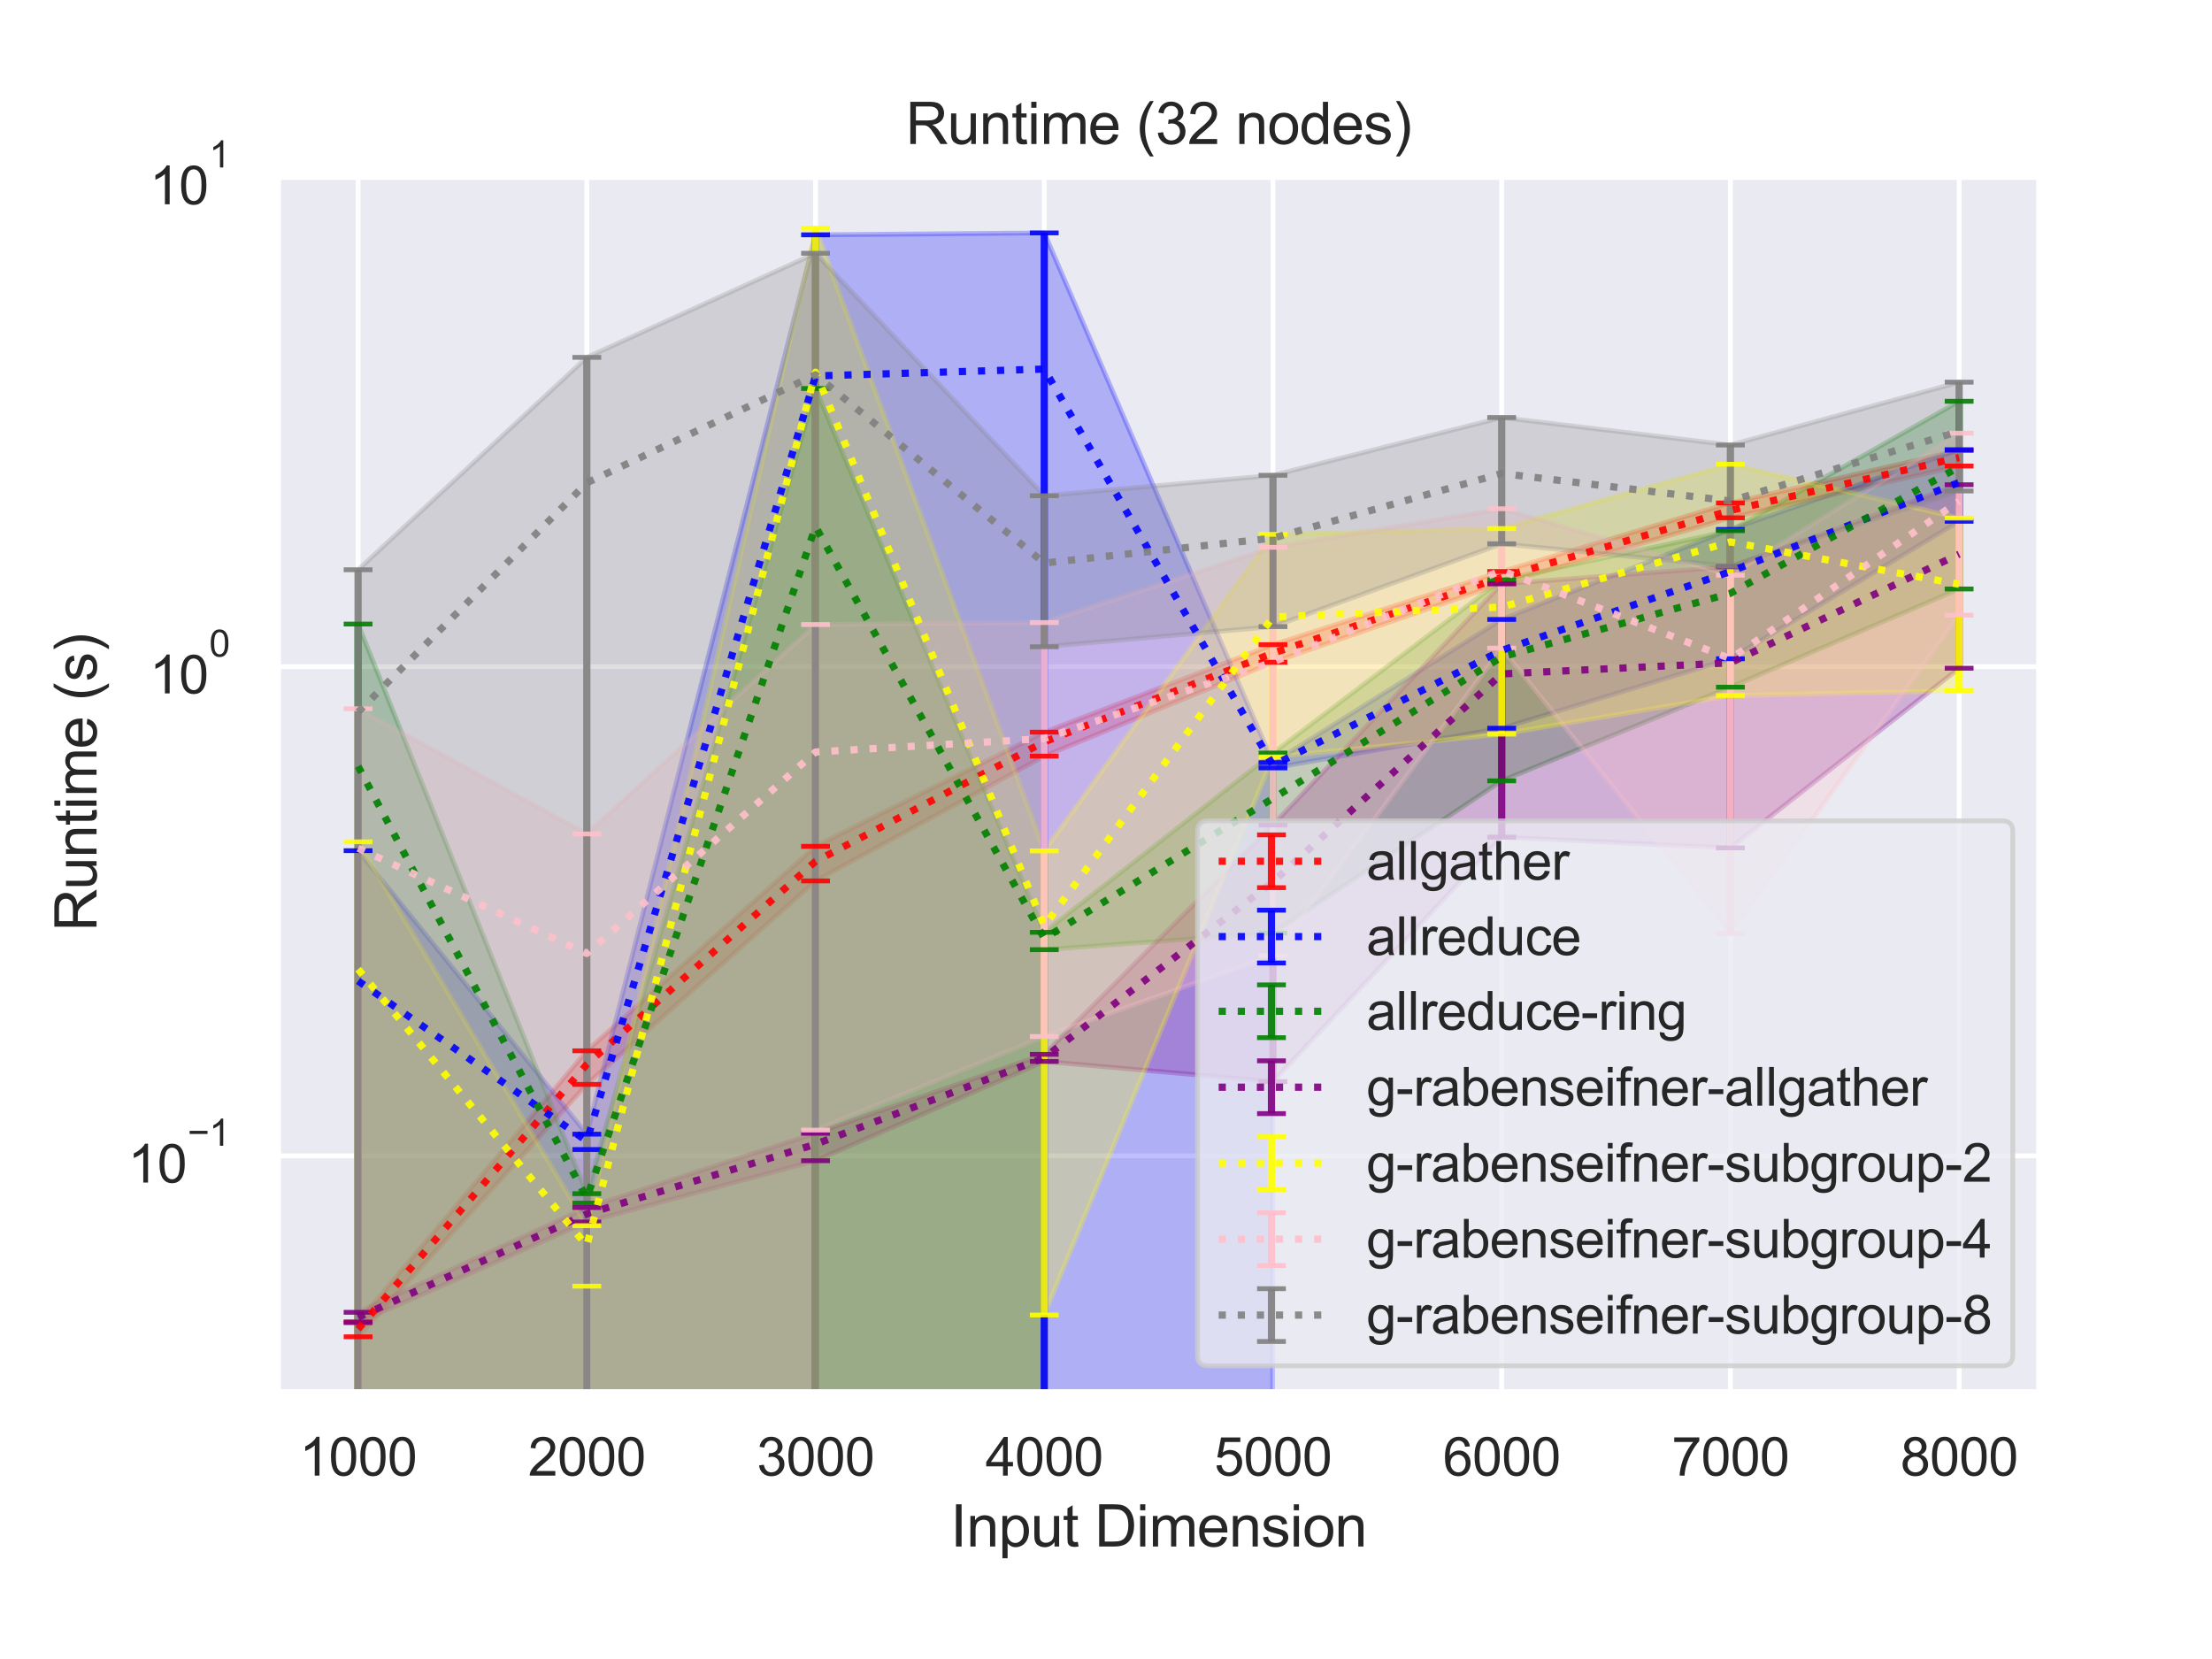 <?xml version="1.0" encoding="utf-8" standalone="no"?>
<!DOCTYPE svg PUBLIC "-//W3C//DTD SVG 1.1//EN"
  "http://www.w3.org/Graphics/SVG/1.1/DTD/svg11.dtd">
<svg height="345.6pt" version="1.1" viewBox="0 0 460.8 345.6" width="460.8pt" xmlns="http://www.w3.org/2000/svg" xmlns:xlink="http://www.w3.org/1999/xlink">
 <defs>
  <style type="text/css">*{stroke-linecap:butt;stroke-linejoin:round;}</style>
 </defs>
 <g id="figure_1">
  <g id="patch_1">
   <path d="M 0 345.6 
L 460.8 345.6 
L 460.8 0 
L 0 0 
z
" style="fill:#ffffff;"/>
  </g>
  <g id="axes_1">
   <g id="patch_2">
    <path d="M 57.92 290.02 
L 424.8 290.02 
L 424.8 36 
L 57.92 36 
z
" style="fill:#eaeaf2;"/>
   </g>
   <g id="matplotlib.axis_1">
    <g id="xtick_1">
     <g id="line2d_1">
      <path clip-path="url(#pcec58926a6)" d="M 74.596 290.02 
L 74.596 36 
" style="fill:none;stroke:#ffffff;stroke-linecap:round;"/>
     </g>
     <g id="text_1">
      <!-- 1000 -->
      <g style="fill:#262626;" transform="translate(62.362 307.394)scale(0.11 -0.11)">
       <defs>
        <path d="M 2384 0 
L 1822 0 
L 1822 3584 
Q 1619 3391 1289 3197 
Q 959 3003 697 2906 
L 697 3450 
Q 1169 3672 1522 3987 
Q 1875 4303 2022 4600 
L 2384 4600 
L 2384 0 
z
" id="ArialMT-31" transform="scale(0.016)"/>
        <path d="M 266 2259 
Q 266 3072 433 3567 
Q 600 4063 929 4331 
Q 1259 4600 1759 4600 
Q 2128 4600 2406 4451 
Q 2684 4303 2865 4023 
Q 3047 3744 3150 3342 
Q 3253 2941 3253 2259 
Q 3253 1453 3087 958 
Q 2922 463 2592 192 
Q 2263 -78 1759 -78 
Q 1097 -78 719 397 
Q 266 969 266 2259 
z
M 844 2259 
Q 844 1131 1108 757 
Q 1372 384 1759 384 
Q 2147 384 2411 759 
Q 2675 1134 2675 2259 
Q 2675 3391 2411 3762 
Q 2147 4134 1753 4134 
Q 1366 4134 1134 3806 
Q 844 3388 844 2259 
z
" id="ArialMT-30" transform="scale(0.016)"/>
       </defs>
       <use xlink:href="#ArialMT-31"/>
       <use x="55.615" xlink:href="#ArialMT-30"/>
       <use x="111.23" xlink:href="#ArialMT-30"/>
       <use x="166.846" xlink:href="#ArialMT-30"/>
      </g>
     </g>
    </g>
    <g id="xtick_2">
     <g id="line2d_2">
      <path clip-path="url(#pcec58926a6)" d="M 122.243 290.02 
L 122.243 36 
" style="fill:none;stroke:#ffffff;stroke-linecap:round;"/>
     </g>
     <g id="text_2">
      <!-- 2000 -->
      <g style="fill:#262626;" transform="translate(110.009 307.394)scale(0.11 -0.11)">
       <defs>
        <path d="M 3222 541 
L 3222 0 
L 194 0 
Q 188 203 259 391 
Q 375 700 629 1000 
Q 884 1300 1366 1694 
Q 2113 2306 2375 2664 
Q 2638 3022 2638 3341 
Q 2638 3675 2398 3904 
Q 2159 4134 1775 4134 
Q 1369 4134 1125 3890 
Q 881 3647 878 3216 
L 300 3275 
Q 359 3922 746 4261 
Q 1134 4600 1788 4600 
Q 2447 4600 2831 4234 
Q 3216 3869 3216 3328 
Q 3216 3053 3103 2787 
Q 2991 2522 2730 2228 
Q 2469 1934 1863 1422 
Q 1356 997 1212 845 
Q 1069 694 975 541 
L 3222 541 
z
" id="ArialMT-32" transform="scale(0.016)"/>
       </defs>
       <use xlink:href="#ArialMT-32"/>
       <use x="55.615" xlink:href="#ArialMT-30"/>
       <use x="111.23" xlink:href="#ArialMT-30"/>
       <use x="166.846" xlink:href="#ArialMT-30"/>
      </g>
     </g>
    </g>
    <g id="xtick_3">
     <g id="line2d_3">
      <path clip-path="url(#pcec58926a6)" d="M 169.89 290.02 
L 169.89 36 
" style="fill:none;stroke:#ffffff;stroke-linecap:round;"/>
     </g>
     <g id="text_3">
      <!-- 3000 -->
      <g style="fill:#262626;" transform="translate(157.656 307.394)scale(0.11 -0.11)">
       <defs>
        <path d="M 269 1209 
L 831 1284 
Q 928 806 1161 595 
Q 1394 384 1728 384 
Q 2125 384 2398 659 
Q 2672 934 2672 1341 
Q 2672 1728 2419 1979 
Q 2166 2231 1775 2231 
Q 1616 2231 1378 2169 
L 1441 2663 
Q 1497 2656 1531 2656 
Q 1891 2656 2178 2843 
Q 2466 3031 2466 3422 
Q 2466 3731 2256 3934 
Q 2047 4138 1716 4138 
Q 1388 4138 1169 3931 
Q 950 3725 888 3313 
L 325 3413 
Q 428 3978 793 4289 
Q 1159 4600 1703 4600 
Q 2078 4600 2393 4439 
Q 2709 4278 2876 4000 
Q 3044 3722 3044 3409 
Q 3044 3113 2884 2869 
Q 2725 2625 2413 2481 
Q 2819 2388 3044 2092 
Q 3269 1797 3269 1353 
Q 3269 753 2831 336 
Q 2394 -81 1725 -81 
Q 1122 -81 723 278 
Q 325 638 269 1209 
z
" id="ArialMT-33" transform="scale(0.016)"/>
       </defs>
       <use xlink:href="#ArialMT-33"/>
       <use x="55.615" xlink:href="#ArialMT-30"/>
       <use x="111.23" xlink:href="#ArialMT-30"/>
       <use x="166.846" xlink:href="#ArialMT-30"/>
      </g>
     </g>
    </g>
    <g id="xtick_4">
     <g id="line2d_4">
      <path clip-path="url(#pcec58926a6)" d="M 217.537 290.02 
L 217.537 36 
" style="fill:none;stroke:#ffffff;stroke-linecap:round;"/>
     </g>
     <g id="text_4">
      <!-- 4000 -->
      <g style="fill:#262626;" transform="translate(205.303 307.394)scale(0.11 -0.11)">
       <defs>
        <path d="M 2069 0 
L 2069 1097 
L 81 1097 
L 81 1613 
L 2172 4581 
L 2631 4581 
L 2631 1613 
L 3250 1613 
L 3250 1097 
L 2631 1097 
L 2631 0 
L 2069 0 
z
M 2069 1613 
L 2069 3678 
L 634 1613 
L 2069 1613 
z
" id="ArialMT-34" transform="scale(0.016)"/>
       </defs>
       <use xlink:href="#ArialMT-34"/>
       <use x="55.615" xlink:href="#ArialMT-30"/>
       <use x="111.23" xlink:href="#ArialMT-30"/>
       <use x="166.846" xlink:href="#ArialMT-30"/>
      </g>
     </g>
    </g>
    <g id="xtick_5">
     <g id="line2d_5">
      <path clip-path="url(#pcec58926a6)" d="M 265.183 290.02 
L 265.183 36 
" style="fill:none;stroke:#ffffff;stroke-linecap:round;"/>
     </g>
     <g id="text_5">
      <!-- 5000 -->
      <g style="fill:#262626;" transform="translate(252.949 307.394)scale(0.11 -0.11)">
       <defs>
        <path d="M 266 1200 
L 856 1250 
Q 922 819 1161 601 
Q 1400 384 1738 384 
Q 2144 384 2425 690 
Q 2706 997 2706 1503 
Q 2706 1984 2436 2262 
Q 2166 2541 1728 2541 
Q 1456 2541 1237 2417 
Q 1019 2294 894 2097 
L 366 2166 
L 809 4519 
L 3088 4519 
L 3088 3981 
L 1259 3981 
L 1013 2750 
Q 1425 3038 1878 3038 
Q 2478 3038 2890 2622 
Q 3303 2206 3303 1553 
Q 3303 931 2941 478 
Q 2500 -78 1738 -78 
Q 1113 -78 717 272 
Q 322 622 266 1200 
z
" id="ArialMT-35" transform="scale(0.016)"/>
       </defs>
       <use xlink:href="#ArialMT-35"/>
       <use x="55.615" xlink:href="#ArialMT-30"/>
       <use x="111.23" xlink:href="#ArialMT-30"/>
       <use x="166.846" xlink:href="#ArialMT-30"/>
      </g>
     </g>
    </g>
    <g id="xtick_6">
     <g id="line2d_6">
      <path clip-path="url(#pcec58926a6)" d="M 312.83 290.02 
L 312.83 36 
" style="fill:none;stroke:#ffffff;stroke-linecap:round;"/>
     </g>
     <g id="text_6">
      <!-- 6000 -->
      <g style="fill:#262626;" transform="translate(300.596 307.394)scale(0.11 -0.11)">
       <defs>
        <path d="M 3184 3459 
L 2625 3416 
Q 2550 3747 2413 3897 
Q 2184 4138 1850 4138 
Q 1581 4138 1378 3988 
Q 1113 3794 959 3422 
Q 806 3050 800 2363 
Q 1003 2672 1297 2822 
Q 1591 2972 1913 2972 
Q 2475 2972 2870 2558 
Q 3266 2144 3266 1488 
Q 3266 1056 3080 686 
Q 2894 316 2569 119 
Q 2244 -78 1831 -78 
Q 1128 -78 684 439 
Q 241 956 241 2144 
Q 241 3472 731 4075 
Q 1159 4600 1884 4600 
Q 2425 4600 2770 4297 
Q 3116 3994 3184 3459 
z
M 888 1484 
Q 888 1194 1011 928 
Q 1134 663 1356 523 
Q 1578 384 1822 384 
Q 2178 384 2434 671 
Q 2691 959 2691 1453 
Q 2691 1928 2437 2201 
Q 2184 2475 1800 2475 
Q 1419 2475 1153 2201 
Q 888 1928 888 1484 
z
" id="ArialMT-36" transform="scale(0.016)"/>
       </defs>
       <use xlink:href="#ArialMT-36"/>
       <use x="55.615" xlink:href="#ArialMT-30"/>
       <use x="111.23" xlink:href="#ArialMT-30"/>
       <use x="166.846" xlink:href="#ArialMT-30"/>
      </g>
     </g>
    </g>
    <g id="xtick_7">
     <g id="line2d_7">
      <path clip-path="url(#pcec58926a6)" d="M 360.477 290.02 
L 360.477 36 
" style="fill:none;stroke:#ffffff;stroke-linecap:round;"/>
     </g>
     <g id="text_7">
      <!-- 7000 -->
      <g style="fill:#262626;" transform="translate(348.243 307.394)scale(0.11 -0.11)">
       <defs>
        <path d="M 303 3981 
L 303 4522 
L 3269 4522 
L 3269 4084 
Q 2831 3619 2401 2847 
Q 1972 2075 1738 1259 
Q 1569 684 1522 0 
L 944 0 
Q 953 541 1156 1306 
Q 1359 2072 1739 2783 
Q 2119 3494 2547 3981 
L 303 3981 
z
" id="ArialMT-37" transform="scale(0.016)"/>
       </defs>
       <use xlink:href="#ArialMT-37"/>
       <use x="55.615" xlink:href="#ArialMT-30"/>
       <use x="111.23" xlink:href="#ArialMT-30"/>
       <use x="166.846" xlink:href="#ArialMT-30"/>
      </g>
     </g>
    </g>
    <g id="xtick_8">
     <g id="line2d_8">
      <path clip-path="url(#pcec58926a6)" d="M 408.124 290.02 
L 408.124 36 
" style="fill:none;stroke:#ffffff;stroke-linecap:round;"/>
     </g>
     <g id="text_8">
      <!-- 8000 -->
      <g style="fill:#262626;" transform="translate(395.89 307.394)scale(0.11 -0.11)">
       <defs>
        <path d="M 1131 2484 
Q 781 2613 612 2850 
Q 444 3088 444 3419 
Q 444 3919 803 4259 
Q 1163 4600 1759 4600 
Q 2359 4600 2725 4251 
Q 3091 3903 3091 3403 
Q 3091 3084 2923 2848 
Q 2756 2613 2416 2484 
Q 2838 2347 3058 2040 
Q 3278 1734 3278 1309 
Q 3278 722 2862 322 
Q 2447 -78 1769 -78 
Q 1091 -78 675 323 
Q 259 725 259 1325 
Q 259 1772 486 2073 
Q 713 2375 1131 2484 
z
M 1019 3438 
Q 1019 3113 1228 2906 
Q 1438 2700 1772 2700 
Q 2097 2700 2305 2904 
Q 2513 3109 2513 3406 
Q 2513 3716 2298 3927 
Q 2084 4138 1766 4138 
Q 1444 4138 1231 3931 
Q 1019 3725 1019 3438 
z
M 838 1322 
Q 838 1081 952 856 
Q 1066 631 1291 507 
Q 1516 384 1775 384 
Q 2178 384 2440 643 
Q 2703 903 2703 1303 
Q 2703 1709 2433 1975 
Q 2163 2241 1756 2241 
Q 1359 2241 1098 1978 
Q 838 1716 838 1322 
z
" id="ArialMT-38" transform="scale(0.016)"/>
       </defs>
       <use xlink:href="#ArialMT-38"/>
       <use x="55.615" xlink:href="#ArialMT-30"/>
       <use x="111.23" xlink:href="#ArialMT-30"/>
       <use x="166.846" xlink:href="#ArialMT-30"/>
      </g>
     </g>
    </g>
    <g id="text_9">
     <!-- Input Dimension -->
     <g style="fill:#262626;" transform="translate(198.006 322.169)scale(0.12 -0.12)">
      <defs>
       <path d="M 597 0 
L 597 4581 
L 1203 4581 
L 1203 0 
L 597 0 
z
" id="ArialMT-49" transform="scale(0.016)"/>
       <path d="M 422 0 
L 422 3319 
L 928 3319 
L 928 2847 
Q 1294 3394 1984 3394 
Q 2284 3394 2536 3286 
Q 2788 3178 2913 3003 
Q 3038 2828 3088 2588 
Q 3119 2431 3119 2041 
L 3119 0 
L 2556 0 
L 2556 2019 
Q 2556 2363 2490 2533 
Q 2425 2703 2258 2804 
Q 2091 2906 1866 2906 
Q 1506 2906 1245 2678 
Q 984 2450 984 1813 
L 984 0 
L 422 0 
z
" id="ArialMT-6e" transform="scale(0.016)"/>
       <path d="M 422 -1272 
L 422 3319 
L 934 3319 
L 934 2888 
Q 1116 3141 1344 3267 
Q 1572 3394 1897 3394 
Q 2322 3394 2647 3175 
Q 2972 2956 3137 2557 
Q 3303 2159 3303 1684 
Q 3303 1175 3120 767 
Q 2938 359 2589 142 
Q 2241 -75 1856 -75 
Q 1575 -75 1351 44 
Q 1128 163 984 344 
L 984 -1272 
L 422 -1272 
z
M 931 1641 
Q 931 1000 1190 694 
Q 1450 388 1819 388 
Q 2194 388 2461 705 
Q 2728 1022 2728 1688 
Q 2728 2322 2467 2637 
Q 2206 2953 1844 2953 
Q 1484 2953 1207 2617 
Q 931 2281 931 1641 
z
" id="ArialMT-70" transform="scale(0.016)"/>
       <path d="M 2597 0 
L 2597 488 
Q 2209 -75 1544 -75 
Q 1250 -75 995 37 
Q 741 150 617 320 
Q 494 491 444 738 
Q 409 903 409 1263 
L 409 3319 
L 972 3319 
L 972 1478 
Q 972 1038 1006 884 
Q 1059 663 1231 536 
Q 1403 409 1656 409 
Q 1909 409 2131 539 
Q 2353 669 2445 892 
Q 2538 1116 2538 1541 
L 2538 3319 
L 3100 3319 
L 3100 0 
L 2597 0 
z
" id="ArialMT-75" transform="scale(0.016)"/>
       <path d="M 1650 503 
L 1731 6 
Q 1494 -44 1306 -44 
Q 1000 -44 831 53 
Q 663 150 594 308 
Q 525 466 525 972 
L 525 2881 
L 113 2881 
L 113 3319 
L 525 3319 
L 525 4141 
L 1084 4478 
L 1084 3319 
L 1650 3319 
L 1650 2881 
L 1084 2881 
L 1084 941 
Q 1084 700 1114 631 
Q 1144 563 1211 522 
Q 1278 481 1403 481 
Q 1497 481 1650 503 
z
" id="ArialMT-74" transform="scale(0.016)"/>
       <path id="ArialMT-20" transform="scale(0.016)"/>
       <path d="M 494 0 
L 494 4581 
L 2072 4581 
Q 2606 4581 2888 4516 
Q 3281 4425 3559 4188 
Q 3922 3881 4101 3404 
Q 4281 2928 4281 2316 
Q 4281 1794 4159 1391 
Q 4038 988 3847 723 
Q 3656 459 3429 307 
Q 3203 156 2883 78 
Q 2563 0 2147 0 
L 494 0 
z
M 1100 541 
L 2078 541 
Q 2531 541 2789 625 
Q 3047 709 3200 863 
Q 3416 1078 3536 1442 
Q 3656 1806 3656 2325 
Q 3656 3044 3420 3430 
Q 3184 3816 2847 3947 
Q 2603 4041 2063 4041 
L 1100 4041 
L 1100 541 
z
" id="ArialMT-44" transform="scale(0.016)"/>
       <path d="M 425 3934 
L 425 4581 
L 988 4581 
L 988 3934 
L 425 3934 
z
M 425 0 
L 425 3319 
L 988 3319 
L 988 0 
L 425 0 
z
" id="ArialMT-69" transform="scale(0.016)"/>
       <path d="M 422 0 
L 422 3319 
L 925 3319 
L 925 2853 
Q 1081 3097 1340 3245 
Q 1600 3394 1931 3394 
Q 2300 3394 2536 3241 
Q 2772 3088 2869 2813 
Q 3263 3394 3894 3394 
Q 4388 3394 4653 3120 
Q 4919 2847 4919 2278 
L 4919 0 
L 4359 0 
L 4359 2091 
Q 4359 2428 4304 2576 
Q 4250 2725 4106 2815 
Q 3963 2906 3769 2906 
Q 3419 2906 3187 2673 
Q 2956 2441 2956 1928 
L 2956 0 
L 2394 0 
L 2394 2156 
Q 2394 2531 2256 2718 
Q 2119 2906 1806 2906 
Q 1569 2906 1367 2781 
Q 1166 2656 1075 2415 
Q 984 2175 984 1722 
L 984 0 
L 422 0 
z
" id="ArialMT-6d" transform="scale(0.016)"/>
       <path d="M 2694 1069 
L 3275 997 
Q 3138 488 2766 206 
Q 2394 -75 1816 -75 
Q 1088 -75 661 373 
Q 234 822 234 1631 
Q 234 2469 665 2931 
Q 1097 3394 1784 3394 
Q 2450 3394 2872 2941 
Q 3294 2488 3294 1666 
Q 3294 1616 3291 1516 
L 816 1516 
Q 847 969 1125 678 
Q 1403 388 1819 388 
Q 2128 388 2347 550 
Q 2566 713 2694 1069 
z
M 847 1978 
L 2700 1978 
Q 2663 2397 2488 2606 
Q 2219 2931 1791 2931 
Q 1403 2931 1139 2672 
Q 875 2413 847 1978 
z
" id="ArialMT-65" transform="scale(0.016)"/>
       <path d="M 197 991 
L 753 1078 
Q 800 744 1014 566 
Q 1228 388 1613 388 
Q 2000 388 2187 545 
Q 2375 703 2375 916 
Q 2375 1106 2209 1216 
Q 2094 1291 1634 1406 
Q 1016 1563 777 1677 
Q 538 1791 414 1992 
Q 291 2194 291 2438 
Q 291 2659 392 2848 
Q 494 3038 669 3163 
Q 800 3259 1026 3326 
Q 1253 3394 1513 3394 
Q 1903 3394 2198 3281 
Q 2494 3169 2634 2976 
Q 2775 2784 2828 2463 
L 2278 2388 
Q 2241 2644 2061 2787 
Q 1881 2931 1553 2931 
Q 1166 2931 1000 2803 
Q 834 2675 834 2503 
Q 834 2394 903 2306 
Q 972 2216 1119 2156 
Q 1203 2125 1616 2013 
Q 2213 1853 2448 1751 
Q 2684 1650 2818 1456 
Q 2953 1263 2953 975 
Q 2953 694 2789 445 
Q 2625 197 2315 61 
Q 2006 -75 1616 -75 
Q 969 -75 630 194 
Q 291 463 197 991 
z
" id="ArialMT-73" transform="scale(0.016)"/>
       <path d="M 213 1659 
Q 213 2581 725 3025 
Q 1153 3394 1769 3394 
Q 2453 3394 2887 2945 
Q 3322 2497 3322 1706 
Q 3322 1066 3130 698 
Q 2938 331 2570 128 
Q 2203 -75 1769 -75 
Q 1072 -75 642 372 
Q 213 819 213 1659 
z
M 791 1659 
Q 791 1022 1069 705 
Q 1347 388 1769 388 
Q 2188 388 2466 706 
Q 2744 1025 2744 1678 
Q 2744 2294 2464 2611 
Q 2184 2928 1769 2928 
Q 1347 2928 1069 2612 
Q 791 2297 791 1659 
z
" id="ArialMT-6f" transform="scale(0.016)"/>
      </defs>
      <use xlink:href="#ArialMT-49"/>
      <use x="27.783" xlink:href="#ArialMT-6e"/>
      <use x="83.398" xlink:href="#ArialMT-70"/>
      <use x="139.014" xlink:href="#ArialMT-75"/>
      <use x="194.629" xlink:href="#ArialMT-74"/>
      <use x="222.412" xlink:href="#ArialMT-20"/>
      <use x="250.195" xlink:href="#ArialMT-44"/>
      <use x="322.412" xlink:href="#ArialMT-69"/>
      <use x="344.629" xlink:href="#ArialMT-6d"/>
      <use x="427.93" xlink:href="#ArialMT-65"/>
      <use x="483.545" xlink:href="#ArialMT-6e"/>
      <use x="539.16" xlink:href="#ArialMT-73"/>
      <use x="589.16" xlink:href="#ArialMT-69"/>
      <use x="611.377" xlink:href="#ArialMT-6f"/>
      <use x="666.992" xlink:href="#ArialMT-6e"/>
     </g>
    </g>
   </g>
   <g id="matplotlib.axis_2">
    <g id="ytick_1">
     <g id="line2d_9">
      <path clip-path="url(#pcec58926a6)" d="M 57.92 240.785 
L 424.8 240.785 
" style="fill:none;stroke:#ffffff;stroke-linecap:round;"/>
     </g>
     <g id="text_10">
      <!-- $\mathdefault{10^{-1}}$ -->
      <g style="fill:#262626;" transform="translate(26.64 246.457)scale(0.11 -0.11)">
       <defs>
        <path d="M 3381 1997 
L 356 1997 
L 356 2522 
L 3381 2522 
L 3381 1997 
z
" id="ArialMT-2212" transform="scale(0.016)"/>
       </defs>
       <use transform="translate(0 0.994)" xlink:href="#ArialMT-31"/>
       <use transform="translate(55.615 0.994)" xlink:href="#ArialMT-30"/>
       <use transform="translate(112.973 70.688)scale(0.7)" xlink:href="#ArialMT-2212"/>
       <use transform="translate(153.852 70.688)scale(0.7)" xlink:href="#ArialMT-31"/>
      </g>
     </g>
    </g>
    <g id="ytick_2">
     <g id="line2d_10">
      <path clip-path="url(#pcec58926a6)" d="M 57.92 138.887 
L 424.8 138.887 
" style="fill:none;stroke:#ffffff;stroke-linecap:round;"/>
     </g>
     <g id="text_11">
      <!-- $\mathdefault{10^{0}}$ -->
      <g style="fill:#262626;" transform="translate(31.15 144.559)scale(0.11 -0.11)">
       <use transform="translate(0 0.994)" xlink:href="#ArialMT-31"/>
       <use transform="translate(55.615 0.994)" xlink:href="#ArialMT-30"/>
       <use transform="translate(112.973 70.688)scale(0.7)" xlink:href="#ArialMT-30"/>
      </g>
     </g>
    </g>
    <g id="ytick_3">
     <g id="line2d_11">
      <path clip-path="url(#pcec58926a6)" d="M 57.92 36.99 
L 424.8 36.99 
" style="fill:none;stroke:#ffffff;stroke-linecap:round;"/>
     </g>
     <g id="text_12">
      <!-- $\mathdefault{10^{1}}$ -->
      <g style="fill:#262626;" transform="translate(31.15 42.662)scale(0.11 -0.11)">
       <use transform="translate(0 0.994)" xlink:href="#ArialMT-31"/>
       <use transform="translate(55.615 0.994)" xlink:href="#ArialMT-30"/>
       <use transform="translate(112.973 70.688)scale(0.7)" xlink:href="#ArialMT-31"/>
      </g>
     </g>
    </g>
    <g id="ytick_4"/>
    <g id="ytick_5"/>
    <g id="ytick_6"/>
    <g id="ytick_7"/>
    <g id="ytick_8"/>
    <g id="ytick_9"/>
    <g id="ytick_10"/>
    <g id="ytick_11"/>
    <g id="ytick_12"/>
    <g id="ytick_13"/>
    <g id="ytick_14"/>
    <g id="ytick_15"/>
    <g id="ytick_16"/>
    <g id="ytick_17"/>
    <g id="ytick_18"/>
    <g id="ytick_19"/>
    <g id="ytick_20"/>
    <g id="ytick_21"/>
    <g id="ytick_22"/>
    <g id="ytick_23"/>
    <g id="ytick_24"/>
    <g id="ytick_25"/>
    <g id="text_13">
     <!-- Runtime (s) -->
     <g style="fill:#262626;" transform="translate(20.114 194.013)rotate(-90)scale(0.12 -0.12)">
      <defs>
       <path d="M 503 0 
L 503 4581 
L 2534 4581 
Q 3147 4581 3465 4457 
Q 3784 4334 3975 4021 
Q 4166 3709 4166 3331 
Q 4166 2844 3850 2509 
Q 3534 2175 2875 2084 
Q 3116 1969 3241 1856 
Q 3506 1613 3744 1247 
L 4541 0 
L 3778 0 
L 3172 953 
Q 2906 1366 2734 1584 
Q 2563 1803 2427 1890 
Q 2291 1978 2150 2013 
Q 2047 2034 1813 2034 
L 1109 2034 
L 1109 0 
L 503 0 
z
M 1109 2559 
L 2413 2559 
Q 2828 2559 3062 2645 
Q 3297 2731 3419 2920 
Q 3541 3109 3541 3331 
Q 3541 3656 3305 3865 
Q 3069 4075 2559 4075 
L 1109 4075 
L 1109 2559 
z
" id="ArialMT-52" transform="scale(0.016)"/>
       <path d="M 1497 -1347 
Q 1031 -759 709 28 
Q 388 816 388 1659 
Q 388 2403 628 3084 
Q 909 3875 1497 4659 
L 1900 4659 
Q 1522 4009 1400 3731 
Q 1209 3300 1100 2831 
Q 966 2247 966 1656 
Q 966 153 1900 -1347 
L 1497 -1347 
z
" id="ArialMT-28" transform="scale(0.016)"/>
       <path d="M 791 -1347 
L 388 -1347 
Q 1322 153 1322 1656 
Q 1322 2244 1188 2822 
Q 1081 3291 891 3722 
Q 769 4003 388 4659 
L 791 4659 
Q 1378 3875 1659 3084 
Q 1900 2403 1900 1659 
Q 1900 816 1576 28 
Q 1253 -759 791 -1347 
z
" id="ArialMT-29" transform="scale(0.016)"/>
      </defs>
      <use xlink:href="#ArialMT-52"/>
      <use x="72.217" xlink:href="#ArialMT-75"/>
      <use x="127.832" xlink:href="#ArialMT-6e"/>
      <use x="183.447" xlink:href="#ArialMT-74"/>
      <use x="211.23" xlink:href="#ArialMT-69"/>
      <use x="233.447" xlink:href="#ArialMT-6d"/>
      <use x="316.748" xlink:href="#ArialMT-65"/>
      <use x="372.363" xlink:href="#ArialMT-20"/>
      <use x="400.146" xlink:href="#ArialMT-28"/>
      <use x="433.447" xlink:href="#ArialMT-73"/>
      <use x="483.447" xlink:href="#ArialMT-29"/>
     </g>
    </g>
   </g>
   <g id="PolyCollection_1">
    <defs>
     <path d="M 74.596 -70.241 
L 74.596 -67.126 
L 122.243 -119.696 
L 169.89 -162.091 
L 217.537 -188.085 
L 265.183 -207.641 
L 312.83 -224.068 
L 360.477 -237.731 
L 408.124 -248.52 
L 408.124 -251.75 
L 408.124 -251.75 
L 360.477 -240.823 
L 312.83 -226.54 
L 265.183 -211.303 
L 217.537 -193.075 
L 169.89 -169.292 
L 122.243 -126.693 
L 74.596 -70.241 
z
" id="mea7841780f" style="stroke:#ff0000;stroke-opacity:0.25;"/>
    </defs>
    <g clip-path="url(#pcec58926a6)">
     <use style="fill:#ff0000;fill-opacity:0.25;stroke:#ff0000;stroke-opacity:0.25;" x="0" xlink:href="#mea7841780f" y="345.6"/>
    </g>
   </g>
   <g id="PolyCollection_2">
    <path clip-path="url(#pcec58926a6)" d="M 74.596 177.215 
L 74.596 102036.229 
L 122.243 239.467 
L 169.89 102036.229 
L 217.537 102036.229 
L 265.183 159.97 
L 312.83 151.701 
L 360.477 137.228 
L 408.124 108.595 
L 408.124 93.682 
L 408.124 93.682 
L 360.477 110.298 
L 312.83 129.041 
L 265.183 158.882 
L 217.537 48.518 
L 169.89 48.918 
L 122.243 236.271 
L 74.596 177.215 
z
" style="fill:#0000ff;fill-opacity:0.25;stroke:#0000ff;stroke-opacity:0.25;"/>
   </g>
   <g id="PolyCollection_3">
    <path clip-path="url(#pcec58926a6)" d="M 74.596 130.002 
L 74.596 102036.229 
L 122.243 250.632 
L 169.89 102036.229 
L 217.537 197.835 
L 265.183 194.379 
L 312.83 162.66 
L 360.477 143.147 
L 408.124 122.694 
L 408.124 83.594 
L 408.124 83.594 
L 360.477 110.564 
L 312.83 120.788 
L 265.183 156.878 
L 217.537 194.216 
L 169.89 80.928 
L 122.243 248.661 
L 74.596 130.002 
z
" style="fill:#008000;fill-opacity:0.25;stroke:#008000;stroke-opacity:0.25;"/>
   </g>
   <g id="PolyCollection_4">
    <defs>
     <path d="M 74.596 -72.222 
L 74.596 -70.073 
L 122.243 -91.039 
L 169.89 -103.805 
L 217.537 -124.482 
L 265.183 -120.284 
L 312.83 -171.208 
L 360.477 -168.967 
L 408.124 -206.395 
L 408.124 -244.623 
L 408.124 -244.623 
L 360.477 -227.536 
L 312.83 -223.969 
L 265.183 -173.741 
L 217.537 -125.962 
L 169.89 -109.522 
L 122.243 -94.054 
L 74.596 -72.222 
z
" id="m1682d8c458" style="stroke:#800080;stroke-opacity:0.25;"/>
    </defs>
    <g clip-path="url(#pcec58926a6)">
     <use style="fill:#800080;fill-opacity:0.25;stroke:#800080;stroke-opacity:0.25;" x="0" xlink:href="#m1682d8c458" y="345.6"/>
    </g>
   </g>
   <g id="PolyCollection_5">
    <path clip-path="url(#pcec58926a6)" d="M 74.596 175.372 
L 74.596 102036.229 
L 122.243 267.935 
L 169.89 102036.229 
L 217.537 273.94 
L 265.183 157.682 
L 312.83 152.928 
L 360.477 144.892 
L 408.124 143.889 
L 408.124 107.932 
L 408.124 107.932 
L 360.477 96.713 
L 312.83 110.111 
L 265.183 111.307 
L 217.537 177.255 
L 169.89 47.546 
L 122.243 255.333 
L 74.596 175.372 
z
" style="fill:#ffff00;fill-opacity:0.25;stroke:#ffff00;stroke-opacity:0.25;"/>
   </g>
   <g id="PolyCollection_6">
    <path clip-path="url(#pcec58926a6)" d="M 74.596 147.646 
L 74.596 102036.229 
L 122.243 102036.229 
L 169.89 235.416 
L 217.537 215.925 
L 265.183 199.056 
L 312.83 135.02 
L 360.477 194.455 
L 408.124 128.15 
L 408.124 90.243 
L 408.124 90.243 
L 360.477 119.828 
L 312.83 105.985 
L 265.183 114.014 
L 217.537 129.689 
L 169.89 130.107 
L 122.243 173.723 
L 74.596 147.646 
z
" style="fill:#ffc0cb;fill-opacity:0.25;stroke:#ffc0cb;stroke-opacity:0.25;"/>
   </g>
   <g id="PolyCollection_7">
    <path clip-path="url(#pcec58926a6)" d="M 74.596 118.69 
L 74.596 102036.229 
L 122.243 102036.229 
L 169.89 102036.229 
L 217.537 134.728 
L 265.183 130.536 
L 312.83 113.281 
L 360.477 117.961 
L 408.124 102.274 
L 408.124 79.615 
L 408.124 79.615 
L 360.477 92.704 
L 312.83 86.973 
L 265.183 99.014 
L 217.537 103.278 
L 169.89 52.759 
L 122.243 74.448 
L 74.596 118.69 
z
" style="fill:#808080;fill-opacity:0.25;stroke:#808080;stroke-opacity:0.25;"/>
   </g>
   <g id="LineCollection_1">
    <path clip-path="url(#pcec58926a6)" d="M 74.596 278.474 
L 74.596 275.359 
" style="fill:none;stroke:#ff0000;stroke-opacity:0.9;stroke-width:1.5;"/>
    <path clip-path="url(#pcec58926a6)" d="M 122.243 225.904 
L 122.243 218.907 
" style="fill:none;stroke:#ff0000;stroke-opacity:0.9;stroke-width:1.5;"/>
    <path clip-path="url(#pcec58926a6)" d="M 169.89 183.509 
L 169.89 176.308 
" style="fill:none;stroke:#ff0000;stroke-opacity:0.9;stroke-width:1.5;"/>
    <path clip-path="url(#pcec58926a6)" d="M 217.537 157.515 
L 217.537 152.525 
" style="fill:none;stroke:#ff0000;stroke-opacity:0.9;stroke-width:1.5;"/>
    <path clip-path="url(#pcec58926a6)" d="M 265.183 137.959 
L 265.183 134.297 
" style="fill:none;stroke:#ff0000;stroke-opacity:0.9;stroke-width:1.5;"/>
    <path clip-path="url(#pcec58926a6)" d="M 312.83 121.532 
L 312.83 119.06 
" style="fill:none;stroke:#ff0000;stroke-opacity:0.9;stroke-width:1.5;"/>
    <path clip-path="url(#pcec58926a6)" d="M 360.477 107.869 
L 360.477 104.777 
" style="fill:none;stroke:#ff0000;stroke-opacity:0.9;stroke-width:1.5;"/>
    <path clip-path="url(#pcec58926a6)" d="M 408.124 97.08 
L 408.124 93.85 
" style="fill:none;stroke:#ff0000;stroke-opacity:0.9;stroke-width:1.5;"/>
   </g>
   <g id="LineCollection_2">
    <path clip-path="url(#pcec58926a6)" d="M 74.596 346.6 
L 74.596 177.215 
" style="fill:none;stroke:#0000ff;stroke-opacity:0.9;stroke-width:1.5;"/>
    <path clip-path="url(#pcec58926a6)" d="M 122.243 239.467 
L 122.243 236.271 
" style="fill:none;stroke:#0000ff;stroke-opacity:0.9;stroke-width:1.5;"/>
    <path clip-path="url(#pcec58926a6)" d="M 169.89 346.6 
L 169.89 48.918 
" style="fill:none;stroke:#0000ff;stroke-opacity:0.9;stroke-width:1.5;"/>
    <path clip-path="url(#pcec58926a6)" d="M 217.537 346.6 
L 217.537 48.518 
" style="fill:none;stroke:#0000ff;stroke-opacity:0.9;stroke-width:1.5;"/>
    <path clip-path="url(#pcec58926a6)" d="M 265.183 159.97 
L 265.183 158.882 
" style="fill:none;stroke:#0000ff;stroke-opacity:0.9;stroke-width:1.5;"/>
    <path clip-path="url(#pcec58926a6)" d="M 312.83 151.701 
L 312.83 129.041 
" style="fill:none;stroke:#0000ff;stroke-opacity:0.9;stroke-width:1.5;"/>
    <path clip-path="url(#pcec58926a6)" d="M 360.477 137.228 
L 360.477 110.298 
" style="fill:none;stroke:#0000ff;stroke-opacity:0.9;stroke-width:1.5;"/>
    <path clip-path="url(#pcec58926a6)" d="M 408.124 108.595 
L 408.124 93.682 
" style="fill:none;stroke:#0000ff;stroke-opacity:0.9;stroke-width:1.5;"/>
   </g>
   <g id="LineCollection_3">
    <path clip-path="url(#pcec58926a6)" d="M 74.596 346.6 
L 74.596 130.002 
" style="fill:none;stroke:#008000;stroke-opacity:0.9;stroke-width:1.5;"/>
    <path clip-path="url(#pcec58926a6)" d="M 122.243 250.632 
L 122.243 248.661 
" style="fill:none;stroke:#008000;stroke-opacity:0.9;stroke-width:1.5;"/>
    <path clip-path="url(#pcec58926a6)" d="M 169.89 346.6 
L 169.89 80.928 
" style="fill:none;stroke:#008000;stroke-opacity:0.9;stroke-width:1.5;"/>
    <path clip-path="url(#pcec58926a6)" d="M 217.537 197.835 
L 217.537 194.216 
" style="fill:none;stroke:#008000;stroke-opacity:0.9;stroke-width:1.5;"/>
    <path clip-path="url(#pcec58926a6)" d="M 265.183 194.379 
L 265.183 156.878 
" style="fill:none;stroke:#008000;stroke-opacity:0.9;stroke-width:1.5;"/>
    <path clip-path="url(#pcec58926a6)" d="M 312.83 162.66 
L 312.83 120.788 
" style="fill:none;stroke:#008000;stroke-opacity:0.9;stroke-width:1.5;"/>
    <path clip-path="url(#pcec58926a6)" d="M 360.477 143.147 
L 360.477 110.564 
" style="fill:none;stroke:#008000;stroke-opacity:0.9;stroke-width:1.5;"/>
    <path clip-path="url(#pcec58926a6)" d="M 408.124 122.694 
L 408.124 83.594 
" style="fill:none;stroke:#008000;stroke-opacity:0.9;stroke-width:1.5;"/>
   </g>
   <g id="LineCollection_4">
    <path clip-path="url(#pcec58926a6)" d="M 74.596 275.527 
L 74.596 273.378 
" style="fill:none;stroke:#800080;stroke-opacity:0.9;stroke-width:1.5;"/>
    <path clip-path="url(#pcec58926a6)" d="M 122.243 254.561 
L 122.243 251.546 
" style="fill:none;stroke:#800080;stroke-opacity:0.9;stroke-width:1.5;"/>
    <path clip-path="url(#pcec58926a6)" d="M 169.89 241.795 
L 169.89 236.078 
" style="fill:none;stroke:#800080;stroke-opacity:0.9;stroke-width:1.5;"/>
    <path clip-path="url(#pcec58926a6)" d="M 217.537 221.118 
L 217.537 219.638 
" style="fill:none;stroke:#800080;stroke-opacity:0.9;stroke-width:1.5;"/>
    <path clip-path="url(#pcec58926a6)" d="M 265.183 225.316 
L 265.183 171.859 
" style="fill:none;stroke:#800080;stroke-opacity:0.9;stroke-width:1.5;"/>
    <path clip-path="url(#pcec58926a6)" d="M 312.83 174.392 
L 312.83 121.631 
" style="fill:none;stroke:#800080;stroke-opacity:0.9;stroke-width:1.5;"/>
    <path clip-path="url(#pcec58926a6)" d="M 360.477 176.633 
L 360.477 118.064 
" style="fill:none;stroke:#800080;stroke-opacity:0.9;stroke-width:1.5;"/>
    <path clip-path="url(#pcec58926a6)" d="M 408.124 139.205 
L 408.124 100.977 
" style="fill:none;stroke:#800080;stroke-opacity:0.9;stroke-width:1.5;"/>
   </g>
   <g id="LineCollection_5">
    <path clip-path="url(#pcec58926a6)" d="M 74.596 346.6 
L 74.596 175.372 
" style="fill:none;stroke:#ffff00;stroke-opacity:0.9;stroke-width:1.5;"/>
    <path clip-path="url(#pcec58926a6)" d="M 122.243 267.935 
L 122.243 255.333 
" style="fill:none;stroke:#ffff00;stroke-opacity:0.9;stroke-width:1.5;"/>
    <path clip-path="url(#pcec58926a6)" d="M 169.89 346.6 
L 169.89 47.546 
" style="fill:none;stroke:#ffff00;stroke-opacity:0.9;stroke-width:1.5;"/>
    <path clip-path="url(#pcec58926a6)" d="M 217.537 273.94 
L 217.537 177.255 
" style="fill:none;stroke:#ffff00;stroke-opacity:0.9;stroke-width:1.5;"/>
    <path clip-path="url(#pcec58926a6)" d="M 265.183 157.682 
L 265.183 111.307 
" style="fill:none;stroke:#ffff00;stroke-opacity:0.9;stroke-width:1.5;"/>
    <path clip-path="url(#pcec58926a6)" d="M 312.83 152.928 
L 312.83 110.111 
" style="fill:none;stroke:#ffff00;stroke-opacity:0.9;stroke-width:1.5;"/>
    <path clip-path="url(#pcec58926a6)" d="M 360.477 144.892 
L 360.477 96.713 
" style="fill:none;stroke:#ffff00;stroke-opacity:0.9;stroke-width:1.5;"/>
    <path clip-path="url(#pcec58926a6)" d="M 408.124 143.889 
L 408.124 107.932 
" style="fill:none;stroke:#ffff00;stroke-opacity:0.9;stroke-width:1.5;"/>
   </g>
   <g id="LineCollection_6">
    <path clip-path="url(#pcec58926a6)" d="M 74.596 346.6 
L 74.596 147.646 
" style="fill:none;stroke:#ffc0cb;stroke-opacity:0.9;stroke-width:1.5;"/>
    <path clip-path="url(#pcec58926a6)" d="M 122.243 346.6 
L 122.243 173.723 
" style="fill:none;stroke:#ffc0cb;stroke-opacity:0.9;stroke-width:1.5;"/>
    <path clip-path="url(#pcec58926a6)" d="M 169.89 235.416 
L 169.89 130.107 
" style="fill:none;stroke:#ffc0cb;stroke-opacity:0.9;stroke-width:1.5;"/>
    <path clip-path="url(#pcec58926a6)" d="M 217.537 215.925 
L 217.537 129.689 
" style="fill:none;stroke:#ffc0cb;stroke-opacity:0.9;stroke-width:1.5;"/>
    <path clip-path="url(#pcec58926a6)" d="M 265.183 199.056 
L 265.183 114.014 
" style="fill:none;stroke:#ffc0cb;stroke-opacity:0.9;stroke-width:1.5;"/>
    <path clip-path="url(#pcec58926a6)" d="M 312.83 135.02 
L 312.83 105.985 
" style="fill:none;stroke:#ffc0cb;stroke-opacity:0.9;stroke-width:1.5;"/>
    <path clip-path="url(#pcec58926a6)" d="M 360.477 194.455 
L 360.477 119.828 
" style="fill:none;stroke:#ffc0cb;stroke-opacity:0.9;stroke-width:1.5;"/>
    <path clip-path="url(#pcec58926a6)" d="M 408.124 128.15 
L 408.124 90.243 
" style="fill:none;stroke:#ffc0cb;stroke-opacity:0.9;stroke-width:1.5;"/>
   </g>
   <g id="LineCollection_7">
    <path clip-path="url(#pcec58926a6)" d="M 74.596 346.6 
L 74.596 118.69 
" style="fill:none;stroke:#808080;stroke-opacity:0.9;stroke-width:1.5;"/>
    <path clip-path="url(#pcec58926a6)" d="M 122.243 346.6 
L 122.243 74.448 
" style="fill:none;stroke:#808080;stroke-opacity:0.9;stroke-width:1.5;"/>
    <path clip-path="url(#pcec58926a6)" d="M 169.89 346.6 
L 169.89 52.759 
" style="fill:none;stroke:#808080;stroke-opacity:0.9;stroke-width:1.5;"/>
    <path clip-path="url(#pcec58926a6)" d="M 217.537 134.728 
L 217.537 103.278 
" style="fill:none;stroke:#808080;stroke-opacity:0.9;stroke-width:1.5;"/>
    <path clip-path="url(#pcec58926a6)" d="M 265.183 130.536 
L 265.183 99.014 
" style="fill:none;stroke:#808080;stroke-opacity:0.9;stroke-width:1.5;"/>
    <path clip-path="url(#pcec58926a6)" d="M 312.83 113.281 
L 312.83 86.973 
" style="fill:none;stroke:#808080;stroke-opacity:0.9;stroke-width:1.5;"/>
    <path clip-path="url(#pcec58926a6)" d="M 360.477 117.961 
L 360.477 92.704 
" style="fill:none;stroke:#808080;stroke-opacity:0.9;stroke-width:1.5;"/>
    <path clip-path="url(#pcec58926a6)" d="M 408.124 102.274 
L 408.124 79.615 
" style="fill:none;stroke:#808080;stroke-opacity:0.9;stroke-width:1.5;"/>
   </g>
   <g id="line2d_12">
    <defs>
     <path d="M 3 0 
L -3 -0 
" id="mf3090fe9ae" style="stroke:#ff0000;stroke-opacity:0.9;"/>
    </defs>
    <g clip-path="url(#pcec58926a6)">
     <use style="fill:#ff0000;fill-opacity:0.9;stroke:#ff0000;stroke-opacity:0.9;" x="74.596" xlink:href="#mf3090fe9ae" y="278.474"/>
     <use style="fill:#ff0000;fill-opacity:0.9;stroke:#ff0000;stroke-opacity:0.9;" x="122.243" xlink:href="#mf3090fe9ae" y="225.904"/>
     <use style="fill:#ff0000;fill-opacity:0.9;stroke:#ff0000;stroke-opacity:0.9;" x="169.89" xlink:href="#mf3090fe9ae" y="183.509"/>
     <use style="fill:#ff0000;fill-opacity:0.9;stroke:#ff0000;stroke-opacity:0.9;" x="217.537" xlink:href="#mf3090fe9ae" y="157.515"/>
     <use style="fill:#ff0000;fill-opacity:0.9;stroke:#ff0000;stroke-opacity:0.9;" x="265.183" xlink:href="#mf3090fe9ae" y="137.959"/>
     <use style="fill:#ff0000;fill-opacity:0.9;stroke:#ff0000;stroke-opacity:0.9;" x="312.83" xlink:href="#mf3090fe9ae" y="121.532"/>
     <use style="fill:#ff0000;fill-opacity:0.9;stroke:#ff0000;stroke-opacity:0.9;" x="360.477" xlink:href="#mf3090fe9ae" y="107.869"/>
     <use style="fill:#ff0000;fill-opacity:0.9;stroke:#ff0000;stroke-opacity:0.9;" x="408.124" xlink:href="#mf3090fe9ae" y="97.08"/>
    </g>
   </g>
   <g id="line2d_13">
    <g clip-path="url(#pcec58926a6)">
     <use style="fill:#ff0000;fill-opacity:0.9;stroke:#ff0000;stroke-opacity:0.9;" x="74.596" xlink:href="#mf3090fe9ae" y="275.359"/>
     <use style="fill:#ff0000;fill-opacity:0.9;stroke:#ff0000;stroke-opacity:0.9;" x="122.243" xlink:href="#mf3090fe9ae" y="218.907"/>
     <use style="fill:#ff0000;fill-opacity:0.9;stroke:#ff0000;stroke-opacity:0.9;" x="169.89" xlink:href="#mf3090fe9ae" y="176.308"/>
     <use style="fill:#ff0000;fill-opacity:0.9;stroke:#ff0000;stroke-opacity:0.9;" x="217.537" xlink:href="#mf3090fe9ae" y="152.525"/>
     <use style="fill:#ff0000;fill-opacity:0.9;stroke:#ff0000;stroke-opacity:0.9;" x="265.183" xlink:href="#mf3090fe9ae" y="134.297"/>
     <use style="fill:#ff0000;fill-opacity:0.9;stroke:#ff0000;stroke-opacity:0.9;" x="312.83" xlink:href="#mf3090fe9ae" y="119.06"/>
     <use style="fill:#ff0000;fill-opacity:0.9;stroke:#ff0000;stroke-opacity:0.9;" x="360.477" xlink:href="#mf3090fe9ae" y="104.777"/>
     <use style="fill:#ff0000;fill-opacity:0.9;stroke:#ff0000;stroke-opacity:0.9;" x="408.124" xlink:href="#mf3090fe9ae" y="93.85"/>
    </g>
   </g>
   <g id="line2d_14">
    <defs>
     <path d="M 3 0 
L -3 -0 
" id="mcf0fa997d1" style="stroke:#0000ff;stroke-opacity:0.9;"/>
    </defs>
    <g clip-path="url(#pcec58926a6)">
     <use style="fill:#0000ff;fill-opacity:0.9;stroke:#0000ff;stroke-opacity:0.9;" x="110.708" xlink:href="#mcf0fa997d1" y="24884.2"/>
     <use style="fill:#0000ff;fill-opacity:0.9;stroke:#0000ff;stroke-opacity:0.9;" x="122.243" xlink:href="#mcf0fa997d1" y="239.467"/>
     <use style="fill:#0000ff;fill-opacity:0.9;stroke:#0000ff;stroke-opacity:0.9;" x="133.778" xlink:href="#mcf0fa997d1" y="24884.2"/>
     <use style="fill:#0000ff;fill-opacity:0.9;stroke:#0000ff;stroke-opacity:0.9;" x="253.62" xlink:href="#mcf0fa997d1" y="24884.2"/>
     <use style="fill:#0000ff;fill-opacity:0.9;stroke:#0000ff;stroke-opacity:0.9;" x="265.183" xlink:href="#mcf0fa997d1" y="159.97"/>
     <use style="fill:#0000ff;fill-opacity:0.9;stroke:#0000ff;stroke-opacity:0.9;" x="312.83" xlink:href="#mcf0fa997d1" y="151.701"/>
     <use style="fill:#0000ff;fill-opacity:0.9;stroke:#0000ff;stroke-opacity:0.9;" x="360.477" xlink:href="#mcf0fa997d1" y="137.228"/>
     <use style="fill:#0000ff;fill-opacity:0.9;stroke:#0000ff;stroke-opacity:0.9;" x="408.124" xlink:href="#mcf0fa997d1" y="108.595"/>
    </g>
   </g>
   <g id="line2d_15">
    <g clip-path="url(#pcec58926a6)">
     <use style="fill:#0000ff;fill-opacity:0.9;stroke:#0000ff;stroke-opacity:0.9;" x="74.596" xlink:href="#mcf0fa997d1" y="177.215"/>
     <use style="fill:#0000ff;fill-opacity:0.9;stroke:#0000ff;stroke-opacity:0.9;" x="122.243" xlink:href="#mcf0fa997d1" y="236.271"/>
     <use style="fill:#0000ff;fill-opacity:0.9;stroke:#0000ff;stroke-opacity:0.9;" x="169.89" xlink:href="#mcf0fa997d1" y="48.918"/>
     <use style="fill:#0000ff;fill-opacity:0.9;stroke:#0000ff;stroke-opacity:0.9;" x="217.537" xlink:href="#mcf0fa997d1" y="48.518"/>
     <use style="fill:#0000ff;fill-opacity:0.9;stroke:#0000ff;stroke-opacity:0.9;" x="265.183" xlink:href="#mcf0fa997d1" y="158.882"/>
     <use style="fill:#0000ff;fill-opacity:0.9;stroke:#0000ff;stroke-opacity:0.9;" x="312.83" xlink:href="#mcf0fa997d1" y="129.041"/>
     <use style="fill:#0000ff;fill-opacity:0.9;stroke:#0000ff;stroke-opacity:0.9;" x="360.477" xlink:href="#mcf0fa997d1" y="110.298"/>
     <use style="fill:#0000ff;fill-opacity:0.9;stroke:#0000ff;stroke-opacity:0.9;" x="408.124" xlink:href="#mcf0fa997d1" y="93.682"/>
    </g>
   </g>
   <g id="line2d_16">
    <defs>
     <path d="M 3 0 
L -3 -0 
" id="m55a848034f" style="stroke:#008000;stroke-opacity:0.9;"/>
    </defs>
    <g clip-path="url(#pcec58926a6)">
     <use style="fill:#008000;fill-opacity:0.9;stroke:#008000;stroke-opacity:0.9;" x="110.712" xlink:href="#m55a848034f" y="24884.2"/>
     <use style="fill:#008000;fill-opacity:0.9;stroke:#008000;stroke-opacity:0.9;" x="122.243" xlink:href="#m55a848034f" y="250.632"/>
     <use style="fill:#008000;fill-opacity:0.9;stroke:#008000;stroke-opacity:0.9;" x="133.774" xlink:href="#m55a848034f" y="24884.2"/>
     <use style="fill:#008000;fill-opacity:0.9;stroke:#008000;stroke-opacity:0.9;" x="205.987" xlink:href="#m55a848034f" y="24884.2"/>
     <use style="fill:#008000;fill-opacity:0.9;stroke:#008000;stroke-opacity:0.9;" x="217.537" xlink:href="#m55a848034f" y="197.835"/>
     <use style="fill:#008000;fill-opacity:0.9;stroke:#008000;stroke-opacity:0.9;" x="265.183" xlink:href="#m55a848034f" y="194.379"/>
     <use style="fill:#008000;fill-opacity:0.9;stroke:#008000;stroke-opacity:0.9;" x="312.83" xlink:href="#m55a848034f" y="162.66"/>
     <use style="fill:#008000;fill-opacity:0.9;stroke:#008000;stroke-opacity:0.9;" x="360.477" xlink:href="#m55a848034f" y="143.147"/>
     <use style="fill:#008000;fill-opacity:0.9;stroke:#008000;stroke-opacity:0.9;" x="408.124" xlink:href="#m55a848034f" y="122.694"/>
    </g>
   </g>
   <g id="line2d_17">
    <g clip-path="url(#pcec58926a6)">
     <use style="fill:#008000;fill-opacity:0.9;stroke:#008000;stroke-opacity:0.9;" x="74.596" xlink:href="#m55a848034f" y="130.002"/>
     <use style="fill:#008000;fill-opacity:0.9;stroke:#008000;stroke-opacity:0.9;" x="122.243" xlink:href="#m55a848034f" y="248.661"/>
     <use style="fill:#008000;fill-opacity:0.9;stroke:#008000;stroke-opacity:0.9;" x="169.89" xlink:href="#m55a848034f" y="80.928"/>
     <use style="fill:#008000;fill-opacity:0.9;stroke:#008000;stroke-opacity:0.9;" x="217.537" xlink:href="#m55a848034f" y="194.216"/>
     <use style="fill:#008000;fill-opacity:0.9;stroke:#008000;stroke-opacity:0.9;" x="265.183" xlink:href="#m55a848034f" y="156.878"/>
     <use style="fill:#008000;fill-opacity:0.9;stroke:#008000;stroke-opacity:0.9;" x="312.83" xlink:href="#m55a848034f" y="120.788"/>
     <use style="fill:#008000;fill-opacity:0.9;stroke:#008000;stroke-opacity:0.9;" x="360.477" xlink:href="#m55a848034f" y="110.564"/>
     <use style="fill:#008000;fill-opacity:0.9;stroke:#008000;stroke-opacity:0.9;" x="408.124" xlink:href="#m55a848034f" y="83.594"/>
    </g>
   </g>
   <g id="line2d_18">
    <defs>
     <path d="M 3 0 
L -3 -0 
" id="m3fc374b22f" style="stroke:#800080;stroke-opacity:0.9;"/>
    </defs>
    <g clip-path="url(#pcec58926a6)">
     <use style="fill:#800080;fill-opacity:0.9;stroke:#800080;stroke-opacity:0.9;" x="74.596" xlink:href="#m3fc374b22f" y="275.527"/>
     <use style="fill:#800080;fill-opacity:0.9;stroke:#800080;stroke-opacity:0.9;" x="122.243" xlink:href="#m3fc374b22f" y="254.561"/>
     <use style="fill:#800080;fill-opacity:0.9;stroke:#800080;stroke-opacity:0.9;" x="169.89" xlink:href="#m3fc374b22f" y="241.795"/>
     <use style="fill:#800080;fill-opacity:0.9;stroke:#800080;stroke-opacity:0.9;" x="217.537" xlink:href="#m3fc374b22f" y="221.118"/>
     <use style="fill:#800080;fill-opacity:0.9;stroke:#800080;stroke-opacity:0.9;" x="265.183" xlink:href="#m3fc374b22f" y="225.316"/>
     <use style="fill:#800080;fill-opacity:0.9;stroke:#800080;stroke-opacity:0.9;" x="312.83" xlink:href="#m3fc374b22f" y="174.392"/>
     <use style="fill:#800080;fill-opacity:0.9;stroke:#800080;stroke-opacity:0.9;" x="360.477" xlink:href="#m3fc374b22f" y="176.633"/>
     <use style="fill:#800080;fill-opacity:0.9;stroke:#800080;stroke-opacity:0.9;" x="408.124" xlink:href="#m3fc374b22f" y="139.205"/>
    </g>
   </g>
   <g id="line2d_19">
    <g clip-path="url(#pcec58926a6)">
     <use style="fill:#800080;fill-opacity:0.9;stroke:#800080;stroke-opacity:0.9;" x="74.596" xlink:href="#m3fc374b22f" y="273.378"/>
     <use style="fill:#800080;fill-opacity:0.9;stroke:#800080;stroke-opacity:0.9;" x="122.243" xlink:href="#m3fc374b22f" y="251.546"/>
     <use style="fill:#800080;fill-opacity:0.9;stroke:#800080;stroke-opacity:0.9;" x="169.89" xlink:href="#m3fc374b22f" y="236.078"/>
     <use style="fill:#800080;fill-opacity:0.9;stroke:#800080;stroke-opacity:0.9;" x="217.537" xlink:href="#m3fc374b22f" y="219.638"/>
     <use style="fill:#800080;fill-opacity:0.9;stroke:#800080;stroke-opacity:0.9;" x="265.183" xlink:href="#m3fc374b22f" y="171.859"/>
     <use style="fill:#800080;fill-opacity:0.9;stroke:#800080;stroke-opacity:0.9;" x="312.83" xlink:href="#m3fc374b22f" y="121.631"/>
     <use style="fill:#800080;fill-opacity:0.9;stroke:#800080;stroke-opacity:0.9;" x="360.477" xlink:href="#m3fc374b22f" y="118.064"/>
     <use style="fill:#800080;fill-opacity:0.9;stroke:#800080;stroke-opacity:0.9;" x="408.124" xlink:href="#m3fc374b22f" y="100.977"/>
    </g>
   </g>
   <g id="line2d_20">
    <defs>
     <path d="M 3 0 
L -3 -0 
" id="mfeb7f6efe7" style="stroke:#ffff00;stroke-opacity:0.9;"/>
    </defs>
    <g clip-path="url(#pcec58926a6)">
     <use style="fill:#ffff00;fill-opacity:0.9;stroke:#ffff00;stroke-opacity:0.9;" x="110.718" xlink:href="#mfeb7f6efe7" y="24884.2"/>
     <use style="fill:#ffff00;fill-opacity:0.9;stroke:#ffff00;stroke-opacity:0.9;" x="122.243" xlink:href="#mfeb7f6efe7" y="267.935"/>
     <use style="fill:#ffff00;fill-opacity:0.9;stroke:#ffff00;stroke-opacity:0.9;" x="133.768" xlink:href="#mfeb7f6efe7" y="24884.2"/>
     <use style="fill:#ffff00;fill-opacity:0.9;stroke:#ffff00;stroke-opacity:0.9;" x="206.014" xlink:href="#mfeb7f6efe7" y="24884.2"/>
     <use style="fill:#ffff00;fill-opacity:0.9;stroke:#ffff00;stroke-opacity:0.9;" x="217.537" xlink:href="#mfeb7f6efe7" y="273.94"/>
     <use style="fill:#ffff00;fill-opacity:0.9;stroke:#ffff00;stroke-opacity:0.9;" x="265.183" xlink:href="#mfeb7f6efe7" y="157.682"/>
     <use style="fill:#ffff00;fill-opacity:0.9;stroke:#ffff00;stroke-opacity:0.9;" x="312.83" xlink:href="#mfeb7f6efe7" y="152.928"/>
     <use style="fill:#ffff00;fill-opacity:0.9;stroke:#ffff00;stroke-opacity:0.9;" x="360.477" xlink:href="#mfeb7f6efe7" y="144.892"/>
     <use style="fill:#ffff00;fill-opacity:0.9;stroke:#ffff00;stroke-opacity:0.9;" x="408.124" xlink:href="#mfeb7f6efe7" y="143.889"/>
    </g>
   </g>
   <g id="line2d_21">
    <g clip-path="url(#pcec58926a6)">
     <use style="fill:#ffff00;fill-opacity:0.9;stroke:#ffff00;stroke-opacity:0.9;" x="74.596" xlink:href="#mfeb7f6efe7" y="175.372"/>
     <use style="fill:#ffff00;fill-opacity:0.9;stroke:#ffff00;stroke-opacity:0.9;" x="122.243" xlink:href="#mfeb7f6efe7" y="255.333"/>
     <use style="fill:#ffff00;fill-opacity:0.9;stroke:#ffff00;stroke-opacity:0.9;" x="169.89" xlink:href="#mfeb7f6efe7" y="47.546"/>
     <use style="fill:#ffff00;fill-opacity:0.9;stroke:#ffff00;stroke-opacity:0.9;" x="217.537" xlink:href="#mfeb7f6efe7" y="177.255"/>
     <use style="fill:#ffff00;fill-opacity:0.9;stroke:#ffff00;stroke-opacity:0.9;" x="265.183" xlink:href="#mfeb7f6efe7" y="111.307"/>
     <use style="fill:#ffff00;fill-opacity:0.9;stroke:#ffff00;stroke-opacity:0.9;" x="312.83" xlink:href="#mfeb7f6efe7" y="110.111"/>
     <use style="fill:#ffff00;fill-opacity:0.9;stroke:#ffff00;stroke-opacity:0.9;" x="360.477" xlink:href="#mfeb7f6efe7" y="96.713"/>
     <use style="fill:#ffff00;fill-opacity:0.9;stroke:#ffff00;stroke-opacity:0.9;" x="408.124" xlink:href="#mfeb7f6efe7" y="107.932"/>
    </g>
   </g>
   <g id="line2d_22">
    <defs>
     <path d="M 3 0 
L -3 -0 
" id="m5373223d7e" style="stroke:#ffc0cb;stroke-opacity:0.9;"/>
    </defs>
    <g clip-path="url(#pcec58926a6)">
     <use style="fill:#ffc0cb;fill-opacity:0.9;stroke:#ffc0cb;stroke-opacity:0.9;" x="158.353" xlink:href="#m5373223d7e" y="24884.2"/>
     <use style="fill:#ffc0cb;fill-opacity:0.9;stroke:#ffc0cb;stroke-opacity:0.9;" x="169.89" xlink:href="#m5373223d7e" y="235.416"/>
     <use style="fill:#ffc0cb;fill-opacity:0.9;stroke:#ffc0cb;stroke-opacity:0.9;" x="217.537" xlink:href="#m5373223d7e" y="215.925"/>
     <use style="fill:#ffc0cb;fill-opacity:0.9;stroke:#ffc0cb;stroke-opacity:0.9;" x="265.183" xlink:href="#m5373223d7e" y="199.056"/>
     <use style="fill:#ffc0cb;fill-opacity:0.9;stroke:#ffc0cb;stroke-opacity:0.9;" x="312.83" xlink:href="#m5373223d7e" y="135.02"/>
     <use style="fill:#ffc0cb;fill-opacity:0.9;stroke:#ffc0cb;stroke-opacity:0.9;" x="360.477" xlink:href="#m5373223d7e" y="194.455"/>
     <use style="fill:#ffc0cb;fill-opacity:0.9;stroke:#ffc0cb;stroke-opacity:0.9;" x="408.124" xlink:href="#m5373223d7e" y="128.15"/>
    </g>
   </g>
   <g id="line2d_23">
    <g clip-path="url(#pcec58926a6)">
     <use style="fill:#ffc0cb;fill-opacity:0.9;stroke:#ffc0cb;stroke-opacity:0.9;" x="74.596" xlink:href="#m5373223d7e" y="147.646"/>
     <use style="fill:#ffc0cb;fill-opacity:0.9;stroke:#ffc0cb;stroke-opacity:0.9;" x="122.243" xlink:href="#m5373223d7e" y="173.723"/>
     <use style="fill:#ffc0cb;fill-opacity:0.9;stroke:#ffc0cb;stroke-opacity:0.9;" x="169.89" xlink:href="#m5373223d7e" y="130.107"/>
     <use style="fill:#ffc0cb;fill-opacity:0.9;stroke:#ffc0cb;stroke-opacity:0.9;" x="217.537" xlink:href="#m5373223d7e" y="129.689"/>
     <use style="fill:#ffc0cb;fill-opacity:0.9;stroke:#ffc0cb;stroke-opacity:0.9;" x="265.183" xlink:href="#m5373223d7e" y="114.014"/>
     <use style="fill:#ffc0cb;fill-opacity:0.9;stroke:#ffc0cb;stroke-opacity:0.9;" x="312.83" xlink:href="#m5373223d7e" y="105.985"/>
     <use style="fill:#ffc0cb;fill-opacity:0.9;stroke:#ffc0cb;stroke-opacity:0.9;" x="360.477" xlink:href="#m5373223d7e" y="119.828"/>
     <use style="fill:#ffc0cb;fill-opacity:0.9;stroke:#ffc0cb;stroke-opacity:0.9;" x="408.124" xlink:href="#m5373223d7e" y="90.243"/>
    </g>
   </g>
   <g id="line2d_24">
    <defs>
     <path d="M 3 0 
L -3 -0 
" id="m1a8ccd9e64" style="stroke:#808080;stroke-opacity:0.9;"/>
    </defs>
    <g clip-path="url(#pcec58926a6)">
     <use style="fill:#808080;fill-opacity:0.9;stroke:#808080;stroke-opacity:0.9;" x="205.964" xlink:href="#m1a8ccd9e64" y="24884.2"/>
     <use style="fill:#808080;fill-opacity:0.9;stroke:#808080;stroke-opacity:0.9;" x="217.537" xlink:href="#m1a8ccd9e64" y="134.728"/>
     <use style="fill:#808080;fill-opacity:0.9;stroke:#808080;stroke-opacity:0.9;" x="265.183" xlink:href="#m1a8ccd9e64" y="130.536"/>
     <use style="fill:#808080;fill-opacity:0.9;stroke:#808080;stroke-opacity:0.9;" x="312.83" xlink:href="#m1a8ccd9e64" y="113.281"/>
     <use style="fill:#808080;fill-opacity:0.9;stroke:#808080;stroke-opacity:0.9;" x="360.477" xlink:href="#m1a8ccd9e64" y="117.961"/>
     <use style="fill:#808080;fill-opacity:0.9;stroke:#808080;stroke-opacity:0.9;" x="408.124" xlink:href="#m1a8ccd9e64" y="102.274"/>
    </g>
   </g>
   <g id="line2d_25">
    <g clip-path="url(#pcec58926a6)">
     <use style="fill:#808080;fill-opacity:0.9;stroke:#808080;stroke-opacity:0.9;" x="74.596" xlink:href="#m1a8ccd9e64" y="118.69"/>
     <use style="fill:#808080;fill-opacity:0.9;stroke:#808080;stroke-opacity:0.9;" x="122.243" xlink:href="#m1a8ccd9e64" y="74.448"/>
     <use style="fill:#808080;fill-opacity:0.9;stroke:#808080;stroke-opacity:0.9;" x="169.89" xlink:href="#m1a8ccd9e64" y="52.759"/>
     <use style="fill:#808080;fill-opacity:0.9;stroke:#808080;stroke-opacity:0.9;" x="217.537" xlink:href="#m1a8ccd9e64" y="103.278"/>
     <use style="fill:#808080;fill-opacity:0.9;stroke:#808080;stroke-opacity:0.9;" x="265.183" xlink:href="#m1a8ccd9e64" y="99.014"/>
     <use style="fill:#808080;fill-opacity:0.9;stroke:#808080;stroke-opacity:0.9;" x="312.83" xlink:href="#m1a8ccd9e64" y="86.973"/>
     <use style="fill:#808080;fill-opacity:0.9;stroke:#808080;stroke-opacity:0.9;" x="360.477" xlink:href="#m1a8ccd9e64" y="92.704"/>
     <use style="fill:#808080;fill-opacity:0.9;stroke:#808080;stroke-opacity:0.9;" x="408.124" xlink:href="#m1a8ccd9e64" y="79.615"/>
    </g>
   </g>
   <g id="line2d_26">
    <path clip-path="url(#pcec58926a6)" d="M 74.596 276.883 
L 122.243 221.72 
L 169.89 179.435 
L 217.537 154.549 
L 265.183 136.061 
L 312.83 120.273 
L 360.477 106.335 
L 408.124 95.319 
" style="fill:none;stroke:#ff0000;stroke-dasharray:1.5,2.475;stroke-dashoffset:0;stroke-opacity:0.9;stroke-width:1.5;"/>
   </g>
   <g id="line2d_27">
    <path clip-path="url(#pcec58926a6)" d="M 74.596 204.343 
L 122.243 237.709 
L 169.89 78.314 
L 217.537 76.883 
L 265.183 159.434 
L 312.83 135.499 
L 360.477 119.062 
L 408.124 100.491 
" style="fill:none;stroke:#0000ff;stroke-dasharray:1.5,2.475;stroke-dashoffset:0;stroke-opacity:0.9;stroke-width:1.5;"/>
   </g>
   <g id="line2d_28">
    <path clip-path="url(#pcec58926a6)" d="M 74.596 159.619 
L 122.243 249.607 
L 169.89 109.693 
L 217.537 195.486 
L 265.183 166.31 
L 312.83 136.857 
L 360.477 123.592 
L 408.124 97.27 
" style="fill:none;stroke:#008000;stroke-dasharray:1.5,2.475;stroke-dashoffset:0;stroke-opacity:0.9;stroke-width:1.5;"/>
   </g>
   <g id="line2d_29">
    <path clip-path="url(#pcec58926a6)" d="M 74.596 274.437 
L 122.243 252.889 
L 169.89 238.361 
L 217.537 220.358 
L 265.183 183.691 
L 312.83 140.398 
L 360.477 138.076 
L 408.124 115.436 
" style="fill:none;stroke:#800080;stroke-dasharray:1.5,2.475;stroke-dashoffset:0;stroke-opacity:0.9;stroke-width:1.5;"/>
   </g>
   <g id="line2d_30">
    <path clip-path="url(#pcec58926a6)" d="M 74.596 201.893 
L 122.243 259.496 
L 169.89 77.533 
L 217.537 192.891 
L 265.183 128.529 
L 312.83 126.466 
L 360.477 112.889 
L 408.124 121.726 
" style="fill:none;stroke:#ffff00;stroke-dasharray:1.5,2.475;stroke-dashoffset:0;stroke-opacity:0.9;stroke-width:1.5;"/>
   </g>
   <g id="line2d_31">
    <path clip-path="url(#pcec58926a6)" d="M 74.596 176.695 
L 122.243 198.626 
L 169.89 156.658 
L 217.537 153.86 
L 265.183 137.903 
L 312.83 118.859 
L 360.477 137.222 
L 408.124 104.383 
" style="fill:none;stroke:#ffc0cb;stroke-dasharray:1.5,2.475;stroke-dashoffset:0;stroke-opacity:0.9;stroke-width:1.5;"/>
   </g>
   <g id="line2d_32">
    <path clip-path="url(#pcec58926a6)" d="M 74.596 148.332 
L 122.243 100.583 
L 169.89 78.075 
L 217.537 117.295 
L 265.183 112.099 
L 312.83 98.628 
L 360.477 104.362 
L 408.124 89.833 
" style="fill:none;stroke:#808080;stroke-dasharray:1.5,2.475;stroke-dashoffset:0;stroke-opacity:0.9;stroke-width:1.5;"/>
   </g>
   <g id="patch_3">
    <path d="M 57.92 290.02 
L 57.92 36 
" style="fill:none;stroke:#ffffff;stroke-linecap:square;stroke-linejoin:miter;stroke-width:1.25;"/>
   </g>
   <g id="patch_4">
    <path d="M 424.8 290.02 
L 424.8 36 
" style="fill:none;stroke:#ffffff;stroke-linecap:square;stroke-linejoin:miter;stroke-width:1.25;"/>
   </g>
   <g id="patch_5">
    <path d="M 57.92 290.02 
L 424.8 290.02 
" style="fill:none;stroke:#ffffff;stroke-linecap:square;stroke-linejoin:miter;stroke-width:1.25;"/>
   </g>
   <g id="patch_6">
    <path d="M 57.92 36 
L 424.8 36 
" style="fill:none;stroke:#ffffff;stroke-linecap:square;stroke-linejoin:miter;stroke-width:1.25;"/>
   </g>
   <g id="text_14">
    <!-- Runtime (32 nodes) -->
    <g style="fill:#262626;" transform="translate(188.671 30)scale(0.12 -0.12)">
     <defs>
      <path d="M 2575 0 
L 2575 419 
Q 2259 -75 1647 -75 
Q 1250 -75 917 144 
Q 584 363 401 755 
Q 219 1147 219 1656 
Q 219 2153 384 2558 
Q 550 2963 881 3178 
Q 1213 3394 1622 3394 
Q 1922 3394 2156 3267 
Q 2391 3141 2538 2938 
L 2538 4581 
L 3097 4581 
L 3097 0 
L 2575 0 
z
M 797 1656 
Q 797 1019 1065 703 
Q 1334 388 1700 388 
Q 2069 388 2326 689 
Q 2584 991 2584 1609 
Q 2584 2291 2321 2609 
Q 2059 2928 1675 2928 
Q 1300 2928 1048 2622 
Q 797 2316 797 1656 
z
" id="ArialMT-64" transform="scale(0.016)"/>
     </defs>
     <use xlink:href="#ArialMT-52"/>
     <use x="72.217" xlink:href="#ArialMT-75"/>
     <use x="127.832" xlink:href="#ArialMT-6e"/>
     <use x="183.447" xlink:href="#ArialMT-74"/>
     <use x="211.23" xlink:href="#ArialMT-69"/>
     <use x="233.447" xlink:href="#ArialMT-6d"/>
     <use x="316.748" xlink:href="#ArialMT-65"/>
     <use x="372.363" xlink:href="#ArialMT-20"/>
     <use x="400.146" xlink:href="#ArialMT-28"/>
     <use x="433.447" xlink:href="#ArialMT-33"/>
     <use x="489.062" xlink:href="#ArialMT-32"/>
     <use x="544.678" xlink:href="#ArialMT-20"/>
     <use x="572.461" xlink:href="#ArialMT-6e"/>
     <use x="628.076" xlink:href="#ArialMT-6f"/>
     <use x="683.691" xlink:href="#ArialMT-64"/>
     <use x="739.307" xlink:href="#ArialMT-65"/>
     <use x="794.922" xlink:href="#ArialMT-73"/>
     <use x="844.922" xlink:href="#ArialMT-29"/>
    </g>
   </g>
   <g id="legend_1">
    <g id="patch_7">
     <path d="M 251.669 284.52 
L 417.1 284.52 
Q 419.3 284.52 419.3 282.32 
L 419.3 173.191 
Q 419.3 170.991 417.1 170.991 
L 251.669 170.991 
Q 249.469 170.991 249.469 173.191 
L 249.469 282.32 
Q 249.469 284.52 251.669 284.52 
z
" style="fill:#eaeaf2;opacity:0.8;stroke:#cccccc;stroke-linejoin:miter;"/>
    </g>
    <g id="LineCollection_8">
     <path d="M 264.869 184.915 
L 264.869 173.915 
" style="fill:none;stroke:#ff0000;stroke-opacity:0.9;stroke-width:1.5;"/>
    </g>
    <g id="line2d_33">
     <g>
      <use style="fill:#ff0000;fill-opacity:0.9;stroke:#ff0000;stroke-opacity:0.9;" x="264.869" xlink:href="#mf3090fe9ae" y="184.915"/>
     </g>
    </g>
    <g id="line2d_34">
     <g>
      <use style="fill:#ff0000;fill-opacity:0.9;stroke:#ff0000;stroke-opacity:0.9;" x="264.869" xlink:href="#mf3090fe9ae" y="173.915"/>
     </g>
    </g>
    <g id="line2d_35">
     <path d="M 253.869 179.415 
L 275.869 179.415 
" style="fill:none;stroke:#ff0000;stroke-dasharray:1.5,2.475;stroke-dashoffset:0;stroke-opacity:0.9;stroke-width:1.5;"/>
    </g>
    <g id="line2d_36"/>
    <g id="text_15">
     <!-- allgather -->
     <g style="fill:#262626;" transform="translate(284.669 183.265)scale(0.11 -0.11)">
      <defs>
       <path d="M 2588 409 
Q 2275 144 1986 34 
Q 1697 -75 1366 -75 
Q 819 -75 525 192 
Q 231 459 231 875 
Q 231 1119 342 1320 
Q 453 1522 633 1644 
Q 813 1766 1038 1828 
Q 1203 1872 1538 1913 
Q 2219 1994 2541 2106 
Q 2544 2222 2544 2253 
Q 2544 2597 2384 2738 
Q 2169 2928 1744 2928 
Q 1347 2928 1158 2789 
Q 969 2650 878 2297 
L 328 2372 
Q 403 2725 575 2942 
Q 747 3159 1072 3276 
Q 1397 3394 1825 3394 
Q 2250 3394 2515 3294 
Q 2781 3194 2906 3042 
Q 3031 2891 3081 2659 
Q 3109 2516 3109 2141 
L 3109 1391 
Q 3109 606 3145 398 
Q 3181 191 3288 0 
L 2700 0 
Q 2613 175 2588 409 
z
M 2541 1666 
Q 2234 1541 1622 1453 
Q 1275 1403 1131 1340 
Q 988 1278 909 1158 
Q 831 1038 831 891 
Q 831 666 1001 516 
Q 1172 366 1500 366 
Q 1825 366 2078 508 
Q 2331 650 2450 897 
Q 2541 1088 2541 1459 
L 2541 1666 
z
" id="ArialMT-61" transform="scale(0.016)"/>
       <path d="M 409 0 
L 409 4581 
L 972 4581 
L 972 0 
L 409 0 
z
" id="ArialMT-6c" transform="scale(0.016)"/>
       <path d="M 319 -275 
L 866 -356 
Q 900 -609 1056 -725 
Q 1266 -881 1628 -881 
Q 2019 -881 2231 -725 
Q 2444 -569 2519 -288 
Q 2563 -116 2559 434 
Q 2191 0 1641 0 
Q 956 0 581 494 
Q 206 988 206 1678 
Q 206 2153 378 2554 
Q 550 2956 876 3175 
Q 1203 3394 1644 3394 
Q 2231 3394 2613 2919 
L 2613 3319 
L 3131 3319 
L 3131 450 
Q 3131 -325 2973 -648 
Q 2816 -972 2473 -1159 
Q 2131 -1347 1631 -1347 
Q 1038 -1347 672 -1080 
Q 306 -813 319 -275 
z
M 784 1719 
Q 784 1066 1043 766 
Q 1303 466 1694 466 
Q 2081 466 2343 764 
Q 2606 1063 2606 1700 
Q 2606 2309 2336 2618 
Q 2066 2928 1684 2928 
Q 1309 2928 1046 2623 
Q 784 2319 784 1719 
z
" id="ArialMT-67" transform="scale(0.016)"/>
       <path d="M 422 0 
L 422 4581 
L 984 4581 
L 984 2938 
Q 1378 3394 1978 3394 
Q 2347 3394 2619 3248 
Q 2891 3103 3008 2847 
Q 3125 2591 3125 2103 
L 3125 0 
L 2563 0 
L 2563 2103 
Q 2563 2525 2380 2717 
Q 2197 2909 1863 2909 
Q 1613 2909 1392 2779 
Q 1172 2650 1078 2428 
Q 984 2206 984 1816 
L 984 0 
L 422 0 
z
" id="ArialMT-68" transform="scale(0.016)"/>
       <path d="M 416 0 
L 416 3319 
L 922 3319 
L 922 2816 
Q 1116 3169 1280 3281 
Q 1444 3394 1641 3394 
Q 1925 3394 2219 3213 
L 2025 2691 
Q 1819 2813 1613 2813 
Q 1428 2813 1281 2702 
Q 1134 2591 1072 2394 
Q 978 2094 978 1738 
L 978 0 
L 416 0 
z
" id="ArialMT-72" transform="scale(0.016)"/>
      </defs>
      <use xlink:href="#ArialMT-61"/>
      <use x="55.615" xlink:href="#ArialMT-6c"/>
      <use x="77.832" xlink:href="#ArialMT-6c"/>
      <use x="100.049" xlink:href="#ArialMT-67"/>
      <use x="155.664" xlink:href="#ArialMT-61"/>
      <use x="211.279" xlink:href="#ArialMT-74"/>
      <use x="239.062" xlink:href="#ArialMT-68"/>
      <use x="294.678" xlink:href="#ArialMT-65"/>
      <use x="350.293" xlink:href="#ArialMT-72"/>
     </g>
    </g>
    <g id="LineCollection_9">
     <path d="M 264.869 200.604 
L 264.869 189.604 
" style="fill:none;stroke:#0000ff;stroke-opacity:0.9;stroke-width:1.5;"/>
    </g>
    <g id="line2d_37">
     <g>
      <use style="fill:#0000ff;fill-opacity:0.9;stroke:#0000ff;stroke-opacity:0.9;" x="264.869" xlink:href="#mcf0fa997d1" y="200.604"/>
     </g>
    </g>
    <g id="line2d_38">
     <g>
      <use style="fill:#0000ff;fill-opacity:0.9;stroke:#0000ff;stroke-opacity:0.9;" x="264.869" xlink:href="#mcf0fa997d1" y="189.604"/>
     </g>
    </g>
    <g id="line2d_39">
     <path d="M 253.869 195.104 
L 275.869 195.104 
" style="fill:none;stroke:#0000ff;stroke-dasharray:1.5,2.475;stroke-dashoffset:0;stroke-opacity:0.9;stroke-width:1.5;"/>
    </g>
    <g id="line2d_40"/>
    <g id="text_16">
     <!-- allreduce -->
     <g style="fill:#262626;" transform="translate(284.669 198.954)scale(0.11 -0.11)">
      <defs>
       <path d="M 2588 1216 
L 3141 1144 
Q 3050 572 2676 248 
Q 2303 -75 1759 -75 
Q 1078 -75 664 370 
Q 250 816 250 1647 
Q 250 2184 428 2587 
Q 606 2991 970 3192 
Q 1334 3394 1763 3394 
Q 2303 3394 2647 3120 
Q 2991 2847 3088 2344 
L 2541 2259 
Q 2463 2594 2264 2762 
Q 2066 2931 1784 2931 
Q 1359 2931 1093 2626 
Q 828 2322 828 1663 
Q 828 994 1084 691 
Q 1341 388 1753 388 
Q 2084 388 2306 591 
Q 2528 794 2588 1216 
z
" id="ArialMT-63" transform="scale(0.016)"/>
      </defs>
      <use xlink:href="#ArialMT-61"/>
      <use x="55.615" xlink:href="#ArialMT-6c"/>
      <use x="77.832" xlink:href="#ArialMT-6c"/>
      <use x="100.049" xlink:href="#ArialMT-72"/>
      <use x="133.35" xlink:href="#ArialMT-65"/>
      <use x="188.965" xlink:href="#ArialMT-64"/>
      <use x="244.58" xlink:href="#ArialMT-75"/>
      <use x="300.195" xlink:href="#ArialMT-63"/>
      <use x="350.195" xlink:href="#ArialMT-65"/>
     </g>
    </g>
    <g id="LineCollection_10">
     <path d="M 264.869 216.164 
L 264.869 205.164 
" style="fill:none;stroke:#008000;stroke-opacity:0.9;stroke-width:1.5;"/>
    </g>
    <g id="line2d_41">
     <g>
      <use style="fill:#008000;fill-opacity:0.9;stroke:#008000;stroke-opacity:0.9;" x="264.869" xlink:href="#m55a848034f" y="216.164"/>
     </g>
    </g>
    <g id="line2d_42">
     <g>
      <use style="fill:#008000;fill-opacity:0.9;stroke:#008000;stroke-opacity:0.9;" x="264.869" xlink:href="#m55a848034f" y="205.164"/>
     </g>
    </g>
    <g id="line2d_43">
     <path d="M 253.869 210.664 
L 275.869 210.664 
" style="fill:none;stroke:#008000;stroke-dasharray:1.5,2.475;stroke-dashoffset:0;stroke-opacity:0.9;stroke-width:1.5;"/>
    </g>
    <g id="line2d_44"/>
    <g id="text_17">
     <!-- allreduce-ring -->
     <g style="fill:#262626;" transform="translate(284.669 214.514)scale(0.11 -0.11)">
      <defs>
       <path d="M 203 1375 
L 203 1941 
L 1931 1941 
L 1931 1375 
L 203 1375 
z
" id="ArialMT-2d" transform="scale(0.016)"/>
      </defs>
      <use xlink:href="#ArialMT-61"/>
      <use x="55.615" xlink:href="#ArialMT-6c"/>
      <use x="77.832" xlink:href="#ArialMT-6c"/>
      <use x="100.049" xlink:href="#ArialMT-72"/>
      <use x="133.35" xlink:href="#ArialMT-65"/>
      <use x="188.965" xlink:href="#ArialMT-64"/>
      <use x="244.58" xlink:href="#ArialMT-75"/>
      <use x="300.195" xlink:href="#ArialMT-63"/>
      <use x="350.195" xlink:href="#ArialMT-65"/>
      <use x="405.811" xlink:href="#ArialMT-2d"/>
      <use x="439.111" xlink:href="#ArialMT-72"/>
      <use x="472.412" xlink:href="#ArialMT-69"/>
      <use x="494.629" xlink:href="#ArialMT-6e"/>
      <use x="550.244" xlink:href="#ArialMT-67"/>
     </g>
    </g>
    <g id="LineCollection_11">
     <path d="M 264.869 231.986 
L 264.869 220.986 
" style="fill:none;stroke:#800080;stroke-opacity:0.9;stroke-width:1.5;"/>
    </g>
    <g id="line2d_45">
     <g>
      <use style="fill:#800080;fill-opacity:0.9;stroke:#800080;stroke-opacity:0.9;" x="264.869" xlink:href="#m3fc374b22f" y="231.986"/>
     </g>
    </g>
    <g id="line2d_46">
     <g>
      <use style="fill:#800080;fill-opacity:0.9;stroke:#800080;stroke-opacity:0.9;" x="264.869" xlink:href="#m3fc374b22f" y="220.986"/>
     </g>
    </g>
    <g id="line2d_47">
     <path d="M 253.869 226.486 
L 275.869 226.486 
" style="fill:none;stroke:#800080;stroke-dasharray:1.5,2.475;stroke-dashoffset:0;stroke-opacity:0.9;stroke-width:1.5;"/>
    </g>
    <g id="line2d_48"/>
    <g id="text_18">
     <!-- g-rabenseifner-allgather -->
     <g style="fill:#262626;" transform="translate(284.669 230.336)scale(0.11 -0.11)">
      <defs>
       <path d="M 941 0 
L 419 0 
L 419 4581 
L 981 4581 
L 981 2947 
Q 1338 3394 1891 3394 
Q 2197 3394 2470 3270 
Q 2744 3147 2920 2923 
Q 3097 2700 3197 2384 
Q 3297 2069 3297 1709 
Q 3297 856 2875 390 
Q 2453 -75 1863 -75 
Q 1275 -75 941 416 
L 941 0 
z
M 934 1684 
Q 934 1088 1097 822 
Q 1363 388 1816 388 
Q 2184 388 2453 708 
Q 2722 1028 2722 1663 
Q 2722 2313 2464 2622 
Q 2206 2931 1841 2931 
Q 1472 2931 1203 2611 
Q 934 2291 934 1684 
z
" id="ArialMT-62" transform="scale(0.016)"/>
       <path d="M 556 0 
L 556 2881 
L 59 2881 
L 59 3319 
L 556 3319 
L 556 3672 
Q 556 4006 616 4169 
Q 697 4388 901 4523 
Q 1106 4659 1475 4659 
Q 1713 4659 2000 4603 
L 1916 4113 
Q 1741 4144 1584 4144 
Q 1328 4144 1222 4034 
Q 1116 3925 1116 3625 
L 1116 3319 
L 1763 3319 
L 1763 2881 
L 1116 2881 
L 1116 0 
L 556 0 
z
" id="ArialMT-66" transform="scale(0.016)"/>
      </defs>
      <use xlink:href="#ArialMT-67"/>
      <use x="55.615" xlink:href="#ArialMT-2d"/>
      <use x="88.916" xlink:href="#ArialMT-72"/>
      <use x="122.217" xlink:href="#ArialMT-61"/>
      <use x="177.832" xlink:href="#ArialMT-62"/>
      <use x="233.447" xlink:href="#ArialMT-65"/>
      <use x="289.062" xlink:href="#ArialMT-6e"/>
      <use x="344.678" xlink:href="#ArialMT-73"/>
      <use x="394.678" xlink:href="#ArialMT-65"/>
      <use x="450.293" xlink:href="#ArialMT-69"/>
      <use x="472.51" xlink:href="#ArialMT-66"/>
      <use x="500.293" xlink:href="#ArialMT-6e"/>
      <use x="555.908" xlink:href="#ArialMT-65"/>
      <use x="611.523" xlink:href="#ArialMT-72"/>
      <use x="644.824" xlink:href="#ArialMT-2d"/>
      <use x="678.125" xlink:href="#ArialMT-61"/>
      <use x="733.74" xlink:href="#ArialMT-6c"/>
      <use x="755.957" xlink:href="#ArialMT-6c"/>
      <use x="778.174" xlink:href="#ArialMT-67"/>
      <use x="833.789" xlink:href="#ArialMT-61"/>
      <use x="889.404" xlink:href="#ArialMT-74"/>
      <use x="917.188" xlink:href="#ArialMT-68"/>
      <use x="972.803" xlink:href="#ArialMT-65"/>
      <use x="1028.418" xlink:href="#ArialMT-72"/>
     </g>
    </g>
    <g id="LineCollection_12">
     <path d="M 264.869 247.809 
L 264.869 236.809 
" style="fill:none;stroke:#ffff00;stroke-opacity:0.9;stroke-width:1.5;"/>
    </g>
    <g id="line2d_49">
     <g>
      <use style="fill:#ffff00;fill-opacity:0.9;stroke:#ffff00;stroke-opacity:0.9;" x="264.869" xlink:href="#mfeb7f6efe7" y="247.809"/>
     </g>
    </g>
    <g id="line2d_50">
     <g>
      <use style="fill:#ffff00;fill-opacity:0.9;stroke:#ffff00;stroke-opacity:0.9;" x="264.869" xlink:href="#mfeb7f6efe7" y="236.809"/>
     </g>
    </g>
    <g id="line2d_51">
     <path d="M 253.869 242.309 
L 275.869 242.309 
" style="fill:none;stroke:#ffff00;stroke-dasharray:1.5,2.475;stroke-dashoffset:0;stroke-opacity:0.9;stroke-width:1.5;"/>
    </g>
    <g id="line2d_52"/>
    <g id="text_19">
     <!-- g-rabenseifner-subgroup-2 -->
     <g style="fill:#262626;" transform="translate(284.669 246.159)scale(0.11 -0.11)">
      <use xlink:href="#ArialMT-67"/>
      <use x="55.615" xlink:href="#ArialMT-2d"/>
      <use x="88.916" xlink:href="#ArialMT-72"/>
      <use x="122.217" xlink:href="#ArialMT-61"/>
      <use x="177.832" xlink:href="#ArialMT-62"/>
      <use x="233.447" xlink:href="#ArialMT-65"/>
      <use x="289.062" xlink:href="#ArialMT-6e"/>
      <use x="344.678" xlink:href="#ArialMT-73"/>
      <use x="394.678" xlink:href="#ArialMT-65"/>
      <use x="450.293" xlink:href="#ArialMT-69"/>
      <use x="472.51" xlink:href="#ArialMT-66"/>
      <use x="500.293" xlink:href="#ArialMT-6e"/>
      <use x="555.908" xlink:href="#ArialMT-65"/>
      <use x="611.523" xlink:href="#ArialMT-72"/>
      <use x="644.824" xlink:href="#ArialMT-2d"/>
      <use x="678.125" xlink:href="#ArialMT-73"/>
      <use x="728.125" xlink:href="#ArialMT-75"/>
      <use x="783.74" xlink:href="#ArialMT-62"/>
      <use x="839.355" xlink:href="#ArialMT-67"/>
      <use x="894.971" xlink:href="#ArialMT-72"/>
      <use x="928.271" xlink:href="#ArialMT-6f"/>
      <use x="983.887" xlink:href="#ArialMT-75"/>
      <use x="1039.502" xlink:href="#ArialMT-70"/>
      <use x="1095.117" xlink:href="#ArialMT-2d"/>
      <use x="1128.418" xlink:href="#ArialMT-32"/>
     </g>
    </g>
    <g id="LineCollection_13">
     <path d="M 264.869 263.632 
L 264.869 252.632 
" style="fill:none;stroke:#ffc0cb;stroke-opacity:0.9;stroke-width:1.5;"/>
    </g>
    <g id="line2d_53">
     <g>
      <use style="fill:#ffc0cb;fill-opacity:0.9;stroke:#ffc0cb;stroke-opacity:0.9;" x="264.869" xlink:href="#m5373223d7e" y="263.632"/>
     </g>
    </g>
    <g id="line2d_54">
     <g>
      <use style="fill:#ffc0cb;fill-opacity:0.9;stroke:#ffc0cb;stroke-opacity:0.9;" x="264.869" xlink:href="#m5373223d7e" y="252.632"/>
     </g>
    </g>
    <g id="line2d_55">
     <path d="M 253.869 258.132 
L 275.869 258.132 
" style="fill:none;stroke:#ffc0cb;stroke-dasharray:1.5,2.475;stroke-dashoffset:0;stroke-opacity:0.9;stroke-width:1.5;"/>
    </g>
    <g id="line2d_56"/>
    <g id="text_20">
     <!-- g-rabenseifner-subgroup-4 -->
     <g style="fill:#262626;" transform="translate(284.669 261.982)scale(0.11 -0.11)">
      <use xlink:href="#ArialMT-67"/>
      <use x="55.615" xlink:href="#ArialMT-2d"/>
      <use x="88.916" xlink:href="#ArialMT-72"/>
      <use x="122.217" xlink:href="#ArialMT-61"/>
      <use x="177.832" xlink:href="#ArialMT-62"/>
      <use x="233.447" xlink:href="#ArialMT-65"/>
      <use x="289.062" xlink:href="#ArialMT-6e"/>
      <use x="344.678" xlink:href="#ArialMT-73"/>
      <use x="394.678" xlink:href="#ArialMT-65"/>
      <use x="450.293" xlink:href="#ArialMT-69"/>
      <use x="472.51" xlink:href="#ArialMT-66"/>
      <use x="500.293" xlink:href="#ArialMT-6e"/>
      <use x="555.908" xlink:href="#ArialMT-65"/>
      <use x="611.523" xlink:href="#ArialMT-72"/>
      <use x="644.824" xlink:href="#ArialMT-2d"/>
      <use x="678.125" xlink:href="#ArialMT-73"/>
      <use x="728.125" xlink:href="#ArialMT-75"/>
      <use x="783.74" xlink:href="#ArialMT-62"/>
      <use x="839.355" xlink:href="#ArialMT-67"/>
      <use x="894.971" xlink:href="#ArialMT-72"/>
      <use x="928.271" xlink:href="#ArialMT-6f"/>
      <use x="983.887" xlink:href="#ArialMT-75"/>
      <use x="1039.502" xlink:href="#ArialMT-70"/>
      <use x="1095.117" xlink:href="#ArialMT-2d"/>
      <use x="1128.418" xlink:href="#ArialMT-34"/>
     </g>
    </g>
    <g id="LineCollection_14">
     <path d="M 264.869 279.455 
L 264.869 268.455 
" style="fill:none;stroke:#808080;stroke-opacity:0.9;stroke-width:1.5;"/>
    </g>
    <g id="line2d_57">
     <g>
      <use style="fill:#808080;fill-opacity:0.9;stroke:#808080;stroke-opacity:0.9;" x="264.869" xlink:href="#m1a8ccd9e64" y="279.455"/>
     </g>
    </g>
    <g id="line2d_58">
     <g>
      <use style="fill:#808080;fill-opacity:0.9;stroke:#808080;stroke-opacity:0.9;" x="264.869" xlink:href="#m1a8ccd9e64" y="268.455"/>
     </g>
    </g>
    <g id="line2d_59">
     <path d="M 253.869 273.955 
L 275.869 273.955 
" style="fill:none;stroke:#808080;stroke-dasharray:1.5,2.475;stroke-dashoffset:0;stroke-opacity:0.9;stroke-width:1.5;"/>
    </g>
    <g id="line2d_60"/>
    <g id="text_21">
     <!-- g-rabenseifner-subgroup-8 -->
     <g style="fill:#262626;" transform="translate(284.669 277.805)scale(0.11 -0.11)">
      <use xlink:href="#ArialMT-67"/>
      <use x="55.615" xlink:href="#ArialMT-2d"/>
      <use x="88.916" xlink:href="#ArialMT-72"/>
      <use x="122.217" xlink:href="#ArialMT-61"/>
      <use x="177.832" xlink:href="#ArialMT-62"/>
      <use x="233.447" xlink:href="#ArialMT-65"/>
      <use x="289.062" xlink:href="#ArialMT-6e"/>
      <use x="344.678" xlink:href="#ArialMT-73"/>
      <use x="394.678" xlink:href="#ArialMT-65"/>
      <use x="450.293" xlink:href="#ArialMT-69"/>
      <use x="472.51" xlink:href="#ArialMT-66"/>
      <use x="500.293" xlink:href="#ArialMT-6e"/>
      <use x="555.908" xlink:href="#ArialMT-65"/>
      <use x="611.523" xlink:href="#ArialMT-72"/>
      <use x="644.824" xlink:href="#ArialMT-2d"/>
      <use x="678.125" xlink:href="#ArialMT-73"/>
      <use x="728.125" xlink:href="#ArialMT-75"/>
      <use x="783.74" xlink:href="#ArialMT-62"/>
      <use x="839.355" xlink:href="#ArialMT-67"/>
      <use x="894.971" xlink:href="#ArialMT-72"/>
      <use x="928.271" xlink:href="#ArialMT-6f"/>
      <use x="983.887" xlink:href="#ArialMT-75"/>
      <use x="1039.502" xlink:href="#ArialMT-70"/>
      <use x="1095.117" xlink:href="#ArialMT-2d"/>
      <use x="1128.418" xlink:href="#ArialMT-38"/>
     </g>
    </g>
   </g>
  </g>
 </g>
 <defs>
  <clipPath id="pcec58926a6">
   <rect height="254.02" width="366.88" x="57.92" y="36"/>
  </clipPath>
 </defs>
</svg>
